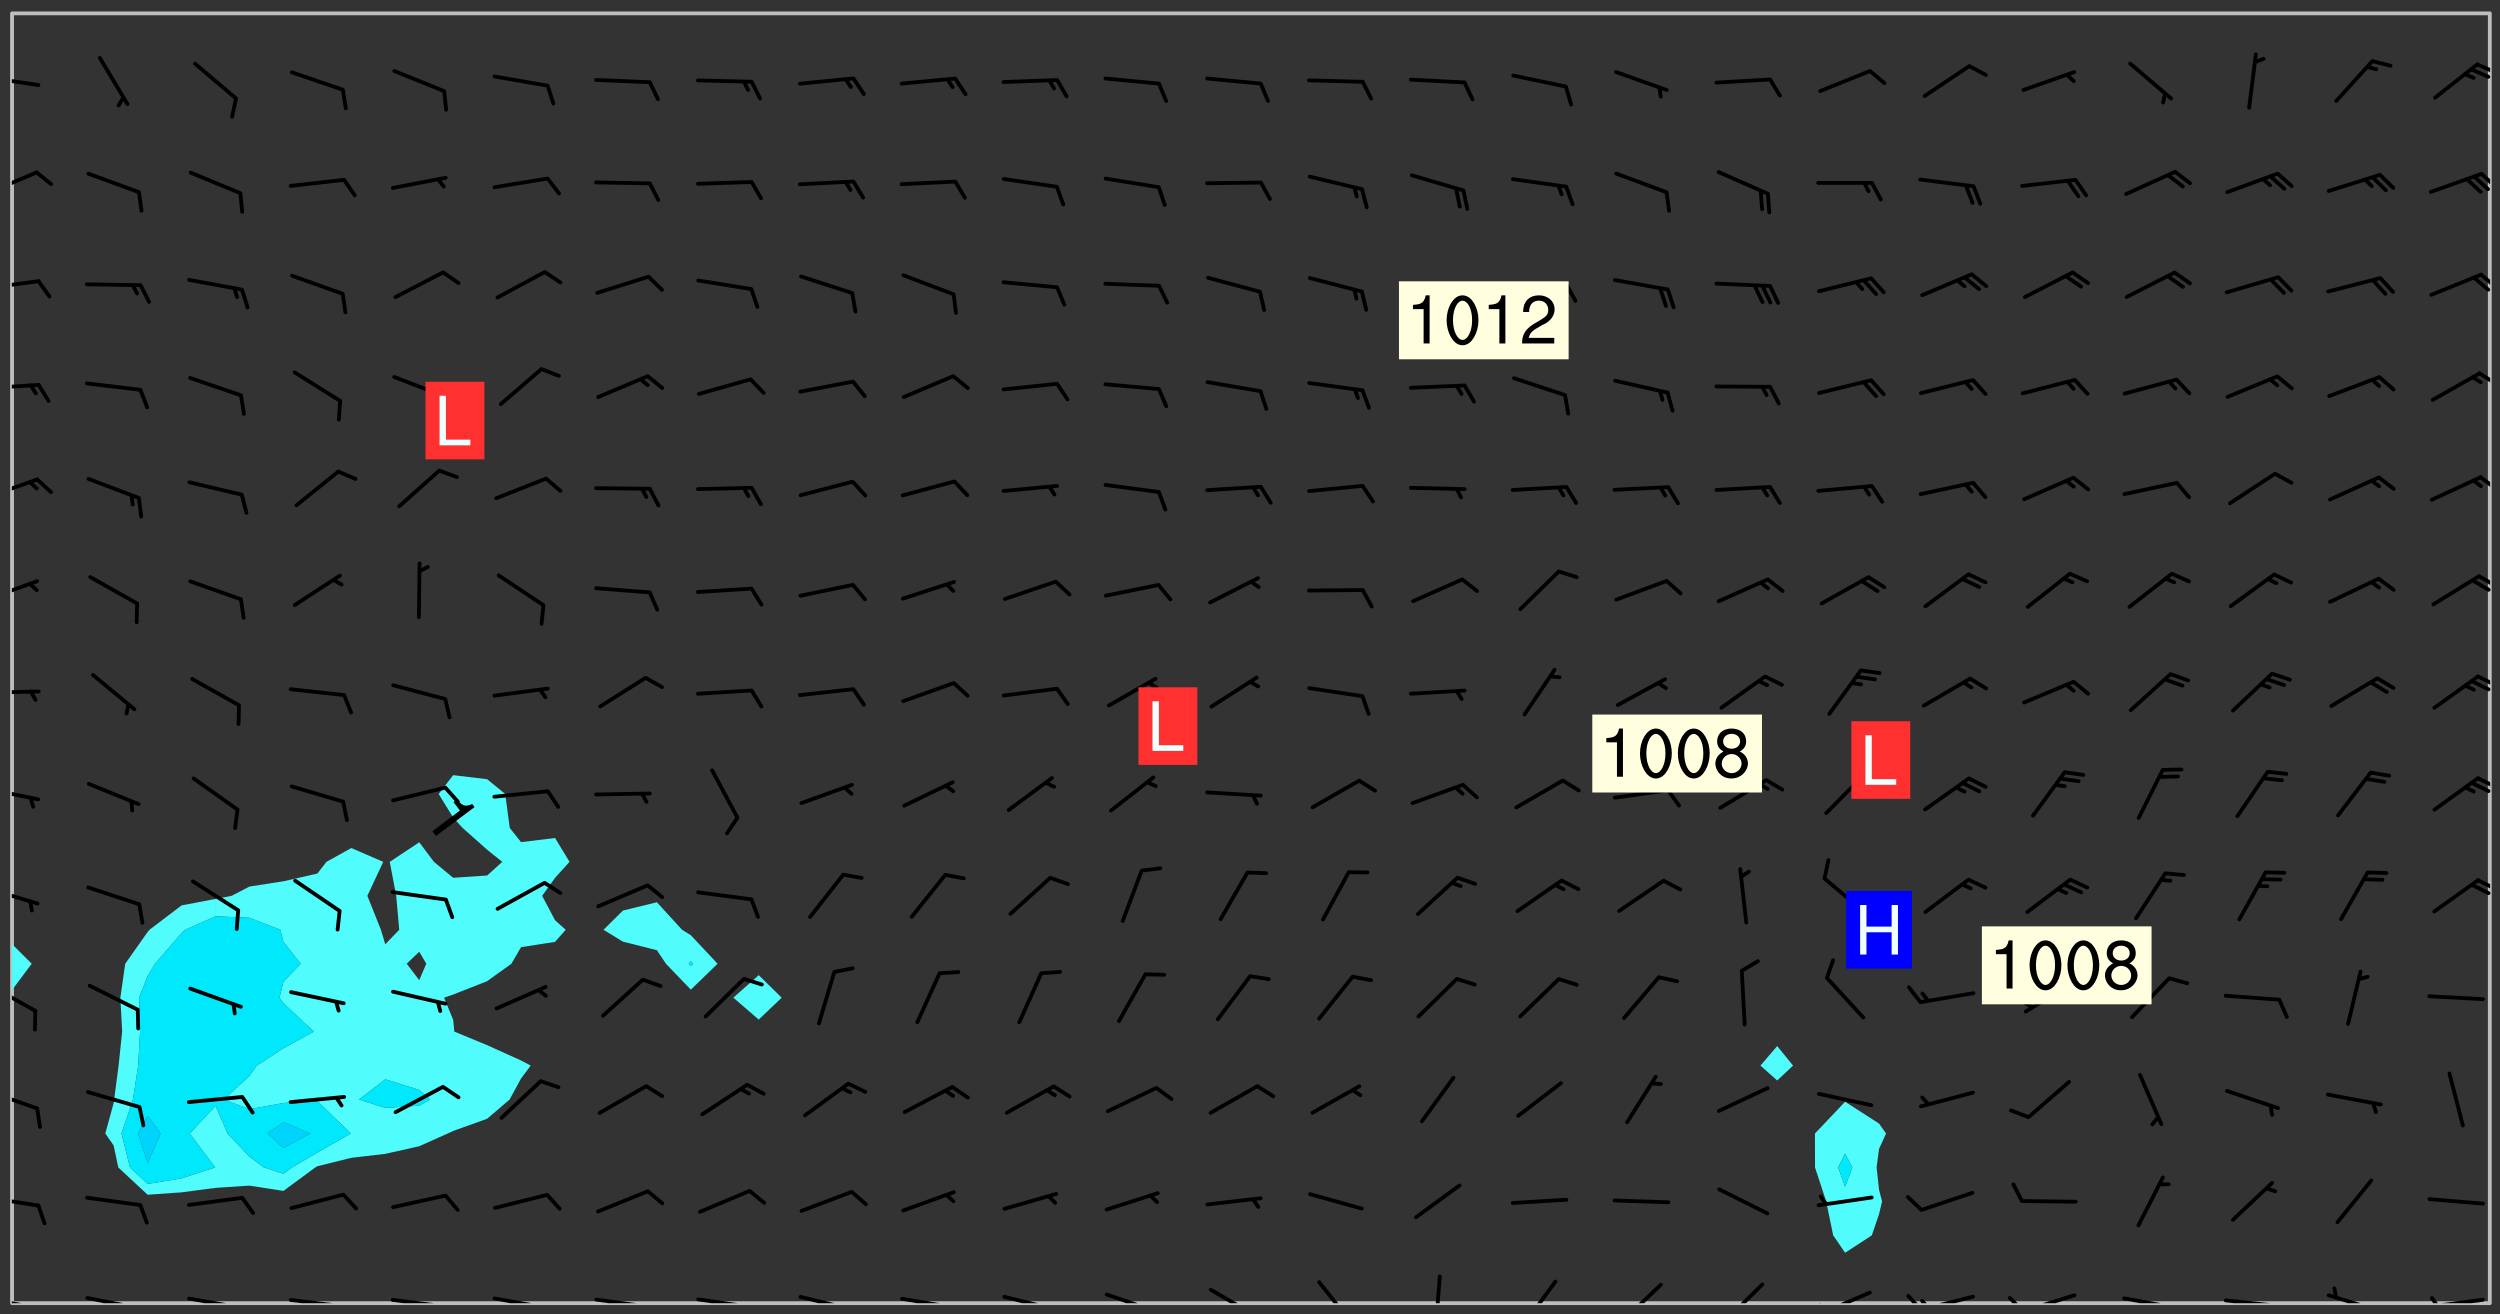 <svg xmlns="http://www.w3.org/2000/svg" role="img" xmlns:xlink="http://www.w3.org/1999/xlink" viewBox="142.45 309.95 326.84 171.84"><rect x="142.45" y="309.95" width="326.84" height="171.84" fill="#333333" stroke="none"/><defs><clipPath id="a"><path d="M144 439h1v41.328h-1zm0 0"/></clipPath><clipPath id="b"><path d="M144 311.672h1V434h-1zm0 0"/></clipPath><clipPath id="c"><path d="M144 311.672h324v168.656H144zm0 0"/></clipPath><clipPath id="d"><path d="M467 311.672h1v168.656h-1zm0 0"/></clipPath><clipPath id="e"><path d="M144 479h4v1.328h-4zm0 0"/></clipPath><clipPath id="f"><path d="M147 480h2v.328h-2zm0 0"/></clipPath><clipPath id="g"><path d="M153 479h9v1.328h-9zm0 0"/></clipPath><clipPath id="h"><path d="M160 480h2v.328h-2zm0 0"/></clipPath><clipPath id="i"><path d="M166 479h9v1.328h-9zm0 0"/></clipPath><clipPath id="j"><path d="M173 480h3v.328h-3zm0 0"/></clipPath><clipPath id="k"><path d="M180 479h8v1.328h-8zm0 0"/></clipPath><clipPath id="l"><path d="M187 480h2v.328h-2zm0 0"/></clipPath><clipPath id="m"><path d="M193 479h8v1.328h-8zm0 0"/></clipPath><clipPath id="n"><path d="M200 480h2v.328h-2zm0 0"/></clipPath><clipPath id="o"><path d="M206 479h9v1.328h-9zm0 0"/></clipPath><clipPath id="p"><path d="M213 480h3v.328h-3zm0 0"/></clipPath><clipPath id="q"><path d="M220 479h8v1.328h-8zm0 0"/></clipPath><clipPath id="r"><path d="M226 480h2v.328h-2zm0 0"/></clipPath><clipPath id="s"><path d="M233 479h8v1.328h-8zm0 0"/></clipPath><clipPath id="t"><path d="M240 480h2v.328h-2zm0 0"/></clipPath><clipPath id="u"><path d="M246 479h9v1.328h-9zm0 0"/></clipPath><clipPath id="v"><path d="M252 480h2v.328h-2zm0 0"/></clipPath><clipPath id="w"><path d="M260 479h8v1.328h-8zm0 0"/></clipPath><clipPath id="x"><path d="M266 480h1v.328h-1zm0 0"/></clipPath><clipPath id="y"><path d="M273 479h8v1.328h-8zm0 0"/></clipPath><clipPath id="z"><path d="M279 480h2v.328h-2zm0 0"/></clipPath><clipPath id="A"><path d="M286 478h9v2.328h-9zm0 0"/></clipPath><clipPath id="B"><path d="M292 480h2v.328h-2zm0 0"/></clipPath><clipPath id="C"><path d="M300 478h8v2.328h-8zm0 0"/></clipPath><clipPath id="D"><path d="M314 477h6v3.328h-6zm0 0"/></clipPath><clipPath id="E"><path d="M329 476h2v4.328h-2zm0 0"/></clipPath><clipPath id="F"><path d="M341 477h6v3.328h-6zm0 0"/></clipPath><clipPath id="G"><path d="M354 477h6v3.328h-6zm0 0"/></clipPath><clipPath id="H"><path d="M367 477h7v3.328h-7zm0 0"/></clipPath><clipPath id="I"><path d="M380 478h8v2.328h-8zm0 0"/></clipPath><clipPath id="J"><path d="M380 480h2v.328h-2zm0 0"/></clipPath><clipPath id="K"><path d="M393 479h8v1.328h-8zm0 0"/></clipPath><clipPath id="L"><path d="M391 479h3v1.328h-3zm0 0"/></clipPath><clipPath id="M"><path d="M393 479h2v1.328h-2zm0 0"/></clipPath><clipPath id="N"><path d="M406 479h8v1.328h-8zm0 0"/></clipPath><clipPath id="O"><path d="M404 479h4v1.328h-4zm0 0"/></clipPath><clipPath id="P"><path d="M419 479h9v1.328h-9zm0 0"/></clipPath><clipPath id="Q"><path d="M433 479h8v1.328h-8zm0 0"/></clipPath><clipPath id="R"><path d="M446 479h8v1.328h-8zm0 0"/></clipPath><clipPath id="S"><path d="M459 479h9v1.328h-9zm0 0"/></clipPath><clipPath id="T"><path d="M460 479h2v1.328h-2zm0 0"/></clipPath><clipPath id="U"><path d="M144 466h4v2h-4zm0 0"/></clipPath><clipPath id="V"><path d="M144 452h4v4h-4zm0 0"/></clipPath><clipPath id="W"><path d="M144 438h4v5h-4zm0 0"/></clipPath><clipPath id="X"><path d="M144 425h4v4h-4zm0 0"/></clipPath><clipPath id="Y"><path d="M466 424h2v3h-2zm0 0"/></clipPath><clipPath id="Z"><path d="M465 425h3v2h-3zm0 0"/></clipPath><clipPath id="aa"><path d="M144 412h4v3h-4zm0 0"/></clipPath><clipPath id="ab"><path d="M466 411h2v3h-2zm0 0"/></clipPath><clipPath id="ac"><path d="M465 412h3v2h-3zm0 0"/></clipPath><clipPath id="ad"><path d="M144 400h4v1h-4zm0 0"/></clipPath><clipPath id="ae"><path d="M466 398h2v2h-2zm0 0"/></clipPath><clipPath id="af"><path d="M465 398h3v3h-3zm0 0"/></clipPath><clipPath id="ag"><path d="M144 385h4v4h-4zm0 0"/></clipPath><clipPath id="ah"><path d="M466 385h2v2h-2zm0 0"/></clipPath><clipPath id="ai"><path d="M465 385h3v3h-3zm0 0"/></clipPath><clipPath id="aj"><path d="M144 372h4v4h-4zm0 0"/></clipPath><clipPath id="ak"><path d="M466 372h2v3h-2zm0 0"/></clipPath><clipPath id="al"><path d="M144 360h4v1h-4zm0 0"/></clipPath><clipPath id="am"><path d="M466 358h2v3h-2zm0 0"/></clipPath><clipPath id="an"><path d="M144 346h4v2h-4zm0 0"/></clipPath><clipPath id="ao"><path d="M466 345h2v3h-2zm0 0"/></clipPath><clipPath id="ap"><path d="M144 332h4v4h-4zm0 0"/></clipPath><clipPath id="aq"><path d="M466 332h2v3h-2zm0 0"/></clipPath><clipPath id="ar"><path d="M144 319h4v3h-4zm0 0"/></clipPath><clipPath id="as"><path d="M466 318h2v2h-2zm0 0"/></clipPath><clipPath id="at"><path d="M465 318h3v3h-3zm0 0"/></clipPath><g id="au" clip-path="url(#clip1)"><path fill="#fff" fill-opacity="0" fill-rule="evenodd" d="M0 0h1000v1000H0zm0 0"/><path fill="#d3d3d3" fill-opacity="0" fill-rule="evenodd" d="M162.152 355.867l-.234.293.059.234.117.172.176.234.293.348.113.059.117-.172.059-.234.176-.176.465-.176h.699l.234.293.289.816.059.176.176.23.352.234.699.699.172.176.234.348.234.41.289.582.41.465.23.234.234.176.117.23.176.293.172 1.164v.234l.059.289.059.117.117.117.348.41.117.172.176.176.176.234.117.172.172.352.059.234.234.406.234-.059-.176.176-.059.93h-.582l-.234-.113-.348.113-.117.117-.059.293-.059.176-.117.172-.465.293-.059.234-.059.113v.645l.059.172v.41l.059.059v.406l.059.406.117.176.059.059.23.641-.059.293v.699l-.059.582v.234l-.059.23-.055.352v1.922l.055.117h.426l-.367.117-.023.352.891 1.168 1.742.539 1.34.359v.539l.09.809.535.715 1.52.27.891-.086.09 1.164.535.18 1.16-.18 2.055-.984 1.16-.363 1.879-.176 1.695-.18-.18.719-1.516.086-1.25.09-.805.27-1.074.809.27.719.535.898-.18.625-.266.809.266 1.078.625.898.805.18 1.25-.18-.266.723.098.504.055.293v.172l.059.293v.406l.176.117.352.117h.406l.293-.176.113-.117.059-.117.117-.23.059-.176.352-.465.23-.176.176-.059.176.059.059.176.117.988.055.469.059.172.117.234.176.059.816.059h.289l.117.234.059.406.059.352v1.105l.117.293.117.348.289.699.176.352.582.754.352.176.172.059.469.234.641.465.348.234.293.176.293.055.23.062.816.348.293.176.113.172.352.352.117.176.523.641v.289l.059.352v.348l.059.352.059.289.117.059.172.059h.176l.582.234.176.117.176.289.176.234.113.234.293.23.117.117v.41l.059.055.289.234.234.117.059.117.117.172.059.117.23.234.059.176.234.059.117.059-.117.113-.059.117v.117l-.117.293-.117.289v.582l.176.117.117.059.059.117.117.117.113.059.176.348.059.352.059.406v.176l-.059.176-.117.699v.172l.117.176.293.293h.406l.176.117.117.172.117.293v.234h-.527l-.23-.234h-.234l-.176.059-.059.699.059.348.117.176.176.41.117.23.289.469.176.055h.523l.234.059.758.641.059.293v.234l.059.059.23.348v.352l-.117.172v.293l.293.289.293.176.172.059.293.176.293.117.582.406.289.234.293.176.219.16.016.012.23.176.641.523.176.234.117.176.176.176.113.172v.641l.117.176.469.117.582.117.234.059.23.113.293.117.113.059.586.352.289.172.176.062.176.055.176.059.699.352.289.176.234.055.289.176.234.117.641.406.293.117.172.059.234.059.41.059.23.059.234.117.059.172-.41.176.469.059.059.293.113.234.176.055.234.059.176.059.406.117.641.234.117.172.059.234v.176l-.059.117-.059.406.234.234.117.059.348.117.641.23.176.117.289.117.176.176.234.465.582 1.105.176.176.348.176.176.117.352.117 1.047.523.234.059.465.113.293.059.465.176.758.582.234.234.348.465.176.176.289.234.816.699.293.176.289.289.293.176.293.289.695.641.176.176.293.234.289.234.469.289.641.582.348.234.234.293.348.348.352.465.934.992.348.406.117.176.234.059.113.117.645.176.23.113.234.059.293.176.23.117.934.699.406.406.234.176.406.176.234.117.816.348.348.234.234.117.293.289.23.117.758.352.352.172.23.059.293.117.234.059.871.176h.816l.469.23.172.059.875.699.465.117.293.059.176.059.23.059.469.059.348.059.352.059.406.059h.293l.172.059v.23l.176.176h.293l.348.059.352.059.699.117h.641l.465-.234.293-.176.172-.117.41-.172.289-.176.934-.465.469-.293.523-.293.465-.172.465-.176 1.051-.465.289-.117.41-.117.289-.117.527-.176 1.516-.699.582-.348.289-.059.293-.059.348-.117.875-.23.352-.117h.113l.234-.059.875-.234.234-.059h.812l.352-.059.816-.117.172-.059.352-.055.293-.059.23-.059.816-.176.176-.059h.348l.234-.059.465-.117.758-.172.234-.059h.348l.41-.117.289-.059 1.285-.059h.289l.41-.059.23-.059h.176l.875-.117h.406l.41-.117h.348l.352-.113.871-.059h1.75l1.047.289.41.117.289.117.352.117.289.117 1.051.172.289.059h.293l.293.059.172.059.41.059.172.059.117.059h.117l.117.059.352.059h.113l.41.066 1.922.395 1.926.395 1.52.449 1.695.719 2.145.805 1.605-.719 1.43-.805 1.16-1.078 1.25-.449 3.035-.719 1.875-.359 2.145-1.348 2.234-1.254 2.5-1.258 1.695-.449 1.785-.18 1.16-.27.625.539 1.34-.27.715-.988.984-1.344.445-.18.805-.359 1.875-.539 1.785-.449 1.25-.27 1.16-.09 1.699-.09 1.961-.27 1.25-.09h.539l.625-.09h.891l2.145-.18 2.41-.18 2.59-.09 1.695.18 1.609.09 1.43.359 1.16.719 1.875.988 1.16 1.527.266.715.629.09.355.898.535.539.535 1.527 1.074.359h.535l-.805.535.09 1.707.715 2.695.891.805.895.988.715 1.258 1.785.539 1.52-.18.355 1.344 1.609-.805.98-.539.27.27.316-.215.219-.145.801.449.449-.359h.355l.535-.27.539-.719.535-.27.625-.988 1.16.449.84.371 1.395.617 1.695-.18h1.605l1.785.09.18-1.707.535-1.344.805.27.492.848.402.406-.09.539v.359l.715.449.711-.27h1.43l.359.988.445 1.258.715 1.344 1.25.629 1.695.629.715-.18.18-.539.98-.09.449.359.086 1.258-.266.629-.535.18v.539l.715.984.266.539.984.988.801 1.078-.266.359-.09.898-.625 2.332-.355 2.066-.09 1.793-.18.719-.09.539v1.438l-.98 1.883-.359 1.707-.535.898-.805 1.168-.266.539 2.055 1.254.086.359-.355.539-.09-.18v.809l.09 1.438-.445.715-1.074.094-.266.715.535.898.805.719 1.16.809 1.34.27.445.359-.355.449-1.789-.09-1.25-.449-.715-.719-.625-.09-.176 3.59-.188 1.309h89.359V311.703h-55.27v49.082l.762.125 3.289.543 2.023 2.836v2.754l2.352.332 2.348.332h4.051l-1.379 4.16-2.023.707-2.023.703-.543.344-2.594 1.617-.188.117-2.023-2.078-.73-2.742-2.672-2.078-1.375-3.5-.066-.082-1.957-2.672 2.75-1.418v-49.082H294.422v91.414l.117.031.133.012.074.074.105.047.09.059.086.059.09.059.297.297.059.09.031.117.027.117.016.137-.031.117-.059.09-.059.086-.043.105-.047.102-.027.121v.145l.176.27.148.148.074.086.074.074.043.105.062.09.059.086.043.105.059.09.047.102.043.105.059.086.117.18.074.074.062.086.059.09.043.105.059.09.059.086.062.09.059.09.043.102.117.18.074.074.059.086.074.074.09.059.105.047h.148l.133-.016.133.016.102-.047.074-.074.047-.102-.016-.133v-.148l-.047-.105-.027-.117-.047-.102-.027-.121-.043-.102-.062-.09-.043-.102-.043-.105-.031-.117-.016-.133-.012-.137.086-.059.059-.086.121-.031.043.105.016.133v.117l.059.102.059.09.09.059.148.148.059.09.043.105-.012.102.086.059.105.047.086.059.09.059.074.074-.117.027-.105.047-.086.059-.074.074-.059.09-.062.086-.027.121-.047.102-.043.105-.031.117-.012.133-.016.133v.148l.027.117.047.105.043.102.059.09.074.074.09.059.074.074.09.059.059.09.043.105.047.102.117.031.133.016h.148l.117-.031.105.043.043.105.047.102.027.121L299.5 410l.027.117.031.121.027.117.105.043.102.047.133-.016.148.148.062.086.074.074.07.074.09.062.105.043.102.043.117.031.137.016.117-.031.074-.074.027-.117-.012-.133-.031-.121-.027-.117.043-.105h.117l.09.062.117.027h.148l.133.016h.148l.133.016.133-.016h.148l.133-.016.133-.012.137.012.117-.027.133-.016.191-.059-.059.176-.016.133-.027.121-.016.133-.059.086-.133.016-.105.047-.105.043-.117.031-.117.027-.266.031h-.148l-.133.016-.074.074.059.086.148.148.117.18.074.07.09.062.09.059.086.059.09.059.102.043.105.062.105.043.086.059.105.047.102.043.18.117.059.09-.043.102-.047.105.016.133.223.223.059.09.043.102.031.121.043.102.016.133.031.117.012.137.031.117.148.148.102.043.105.043.117.031.133.016.137.016h.117l.117-.031.09-.059.043-.105.047-.102.043-.105.031-.117.012-.133v-.148l-.012-.133-.016-.133-.031-.117-.043-.105-.047-.105-.043-.102-.043-.105-.016-.133.016-.133.027-.117.031-.117.027-.121.047-.102.09-.059.086-.062.074-.074.09-.059.223-.223.059-.086.074-.074.117-.18.059-.086v-.148l-.074-.074-.102-.047-.105-.043-.102-.043-.059-.09-.047-.105-.027-.117.09-.059.117-.031.102-.043.18-.117.148-.148.012-.133-.012-.105-.09-.059-.133.016h-.148l-.133.016-.133-.016-.121-.031-.086-.059-.074-.074-.059-.09-.062-.086-.117-.18-.059-.086.031-.121.086-.059.121-.031.059-.086v-.121l-.031-.117-.059-.09-.059-.086-.047-.105-.027-.117-.016-.133.059-.09.074-.074.09-.059.117-.18.074-.074.059-.086.148-.148.121-.031.133-.016.133.016.074.074.043.105.016.133-.031.117-.117.031-.133.012-.148.148-.043.105-.047.102-.027.121-.031.117v.148l.031.117.043.105.059.09.074.07.074.074.117.031.121.027.117-.027.133-.016h.117l.09.059.074.074.047.105.059.086.102.047.133.016.105.043.086.059-.012.105-.074.074-.18.117-.059.09-.09.059-.07.074-.074.074-.062.09-.027.117-.016.133.016.133-.016.133v.148l.016.133.027.117.031.121.074.074.09.059.086.059.09.059.117.031v.086l-.102.047-.09.059-.266.031-.117.027h-.148l-.105.043-.102.047-.059.09-.062.234-.012.133-.031.121-.016.133v.293l-.012.133.012.137.016.133.133.016.133.012.121.031.086.059.074.074.047.105.043.102.016.133v.445l-.016.133v.445l.031.266.027.117.016.133.031.117.086.211.031.266v.148l-.031.117-.027.117-.031.121-.027.117-.031.117-.031.121-.012.133-.016.133.09.059.117-.031.102.016.047.105-.031.266v.441l-.043.105-.047.105-.043.102-.043.105-.059.086-.031.121-.043.117-.031.117-.016.133.016.133.059.09.105.047.086.059.059.086-.012.137-.031.117-.043.102v.445l-.016.133v.148l-.031.117-.043.105-.027.117-.047.105-.043.102-.031.121-.027.117-.031.133-.031.117-.027.117-.043.105-.031.117-.031.121-.012.133-.016.133v.297l.027.117v.148l.047.398.027.117.059.09.121.031h.148l.133-.016.059.09v.117l-.059.09-.09.059-.102.043-.105.047-.09.059-.086.059-.137.016-.117-.031-.133-.016-.102.047-.062.086-.012.137-.016.133-.031.117-.027.117-.016.133-.031.121v.297l.016.133.031.117v.148l.012.133v.148l-.027.117-.047.102-.027.121-.031.117-.059.09-.074.074-.102.043-.105.047-.117.027-.121.031-.102-.047.059-.086.105-.047.027-.117.031-.117.027-.121.031-.117v-.148l.016-.133-.031-.117-.043-.105-.105.016-.074.074-.102.043-.09.062-.074.074-.043.102-.016.133-.031.117L304.25 426l-.031.117-.027.117-.031.121-.027.117-.031.117-.043.105-.09.059h-.09l-.117-.031-.031-.086.016-.137-.031-.117v-.148l-.012-.133v-.148l-.062-.234-.027-.121-.043-.102-.047-.105-.059-.086-.059-.09-.043-.105-.062-.086-.148-.148-.07-.074-.105-.047-.105-.043-.102-.043-.297-.297-.09-.074-.086-.059-.105-.043-.09-.062-.086-.059-.105-.043-.09-.059-.086-.062-.074-.07-.105-.047-.086-.059-.105-.043-.09-.062-.102-.043-.105-.043-.086-.059-.105-.047-.105-.043-.102-.047-.09-.059-.102-.043-.105-.043-.09-.062-.117-.027-.133-.016-.133.016H299.75l-.133.016-.117-.031-.09-.059-.074-.074-.09-.059-.102-.047h-.148l-.121-.027-.102-.043-.074-.074-.117-.18-.09-.059-.102-.043-.09-.062-.105-.043-.09-.059-.086-.059-.105-.047-.059-.086-.059-.09-.043-.105-.047-.102-.074-.074-.086-.059-.074-.074-.09-.059-.223-.223-.043-.105-.031-.266.105-.043h.145l.105.043.074.074.09.059.086.059.105.047.09.059.148.148.07.074.148.148.062.086.074.074.086.059.074.074.09.062.09.059.086.059.27.176.102.047.105.043.102.043.047-.074.059-.086.074-.074.07-.074.105.043.074.074.059.09.043.102.047.105.043.105.121.027.117-.027.074-.09.043-.105.059-.09.074-.074.105-.043.117-.027.133.012.09.059.148.148.059.09.043.105.047.102.043.105.043.102.105.047.105.043.133.016.086-.059.059-.09.074-.074.105-.043.117.027.105.047.102.043.105.043.102.047.18.117v.117l-.016.133.016.133.016.137.059.086.102.047.121.027.117.031h.148l.117-.031.059-.09.18-.117.059-.09.074-.074.059-.086.117-.18.18-.117.117.031.09.059.043.074-.016.133v.117l.09.059h.148l.133-.016.133-.012.266-.031.105-.043.117-.031.121-.027.074-.074.07-.074.062-.09-.016-.105-.047-.102-.102-.043-.105-.016-.117.027-.266.031h-.148l-.074-.074-.09-.059-.117-.031-.117-.027-.133-.016h-.148l-.133.016h-.297l-.105-.047-.148-.148-.043-.102-.059-.09.223-.223.086-.059.105-.043.117-.031.133-.016.133.016.137.016.102.043.133-.012.09-.062.102-.043.062-.09-.047-.102-.09-.059-.117-.031-.102-.043-.059-.09-.062-.09v-.117l.016-.133.105-.047.074-.07v-.121l-.09-.059-.031-.117.09-.059.074-.074.043-.105.059-.09.047-.102.016-.133v-.148l-.047-.105-.043-.102-.09-.059-.133-.016-.102-.043-.137-.016-.117-.031h-.445l-.133-.016-.133-.012-.133-.016-.117-.031h-.148l-.133-.016-.133-.012-.266-.031-.121-.043-.086-.059-.074-.074v-.148l.012-.133.105-.047.102-.043.133-.016h.152l.133-.016h.293l.121.031.102.043.09.059.234.062.121-.047.09-.059.102-.043.133-.016.105.043.102.047.133.012.121-.027h.145l.121-.031.117-.027.105-.047.074-.074.086-.059.148-.148.059-.086.047-.105.027-.117.016-.105-.102-.043-.09-.059-.117-.031-.105-.043-.09-.062-.074-.086-.074-.074-.102-.043-.105-.047-.102-.043-.059-.09-.047-.102-.086-.211-.062-.086-.059-.09-.074-.074-.086-.059h-.27l-.117.031-.09.059-.102.043-.133.016-.105-.016-.027-.117-.062-.09-.117-.031-.102-.043-.148-.148-.031-.117-.016-.105.074-.074.18-.117.117-.027.117-.031.137.016.102.043.105.043.102.047.105.043.117.031.133.016.117.027.133.016.105-.016.09-.059-.074-.074-.105-.043-.074-.074-.074-.09-.148-.148-.086-.059-.09-.059-.074-.074-.09-.059-.102-.047-.121-.027-.102-.047-.105-.043-.117-.031-.102-.043-.121-.031h-.148l-.117.031-.105.043-.086.062-.18.117-.086.059-.09.059-.105.047-.086.059-.105.043-.102.043-.105.047-.074.074-.059.09-.059.086-.047.105-.059.086-.074.074-.133-.012-.117-.031h-.117l-.074.074-.09.059-.074.074-.09.059-.086.059-.105.047-.102.043-.137.016-.102-.043-.148-.148-.105-.047h-.086l-.105.047-.102.043-.121.031-.117-.031-.074-.074v-.117l.031-.121.074-.07.059-.09.074-.074.117-.031.105-.043h.293l.133-.016.137-.016.102-.043.09-.059.102-.047.09-.059.133-.012.09.059.133.012.09-.059.086-.059.105-.043.09-.059.086-.062.09-.059.148-.148.059-.086.059-.09.105-.043.133-.016.117.027.121.031.059-.059.059-.09.031-.266.027-.117.105.012.133.016.102-.043.09-.059.059-.09.074-.074.059-.09.047-.102.012-.133-.012-.133-.047-.105-.148-.148-.059-.09-.059-.086-.043-.105v-.445l.016-.133v-.148l.012-.133-.059-.059-.09.059-.102-.043-.18-.117-.086-.059-.062-.09-.059-.09-.074-.074-.086-.059-.121.031-.102.012-.105.047-.086.059-.105.043-.148.148-.09.059-.086.059-.09.062-.105.043-.133.016v-.121l.105-.043.117-.031.074-.07.043-.105v-.148l-.027-.117-.148-.148-.133-.016h-.148l-.117.031-.105.043-.102.043-.09.062-.117.027-.074-.074.012-.133-.043-.102-.043-.105-.09-.059-.117.027-.121.031-.117.031-.102.043-.121.031-.102.043-.105.043-.09.059-.102.016v-.117l.016-.133-.059-.09-.074.043-.148.148-.059.09-.074.074-.047.105-.043.102-.074.074-.059.09-.074.074-.059.086-.074.074-.09.062-.074.07-.074.074-.102.016-.133.016-.105-.043v-.121l.148-.148.043-.102.059-.09.047-.102.043-.105.059-.09.031-.117.043-.102.031-.121.027-.117.047-.105.043-.102.043-.105.074-.07.09-.062.09-.059.102-.043h.297l.266-.031.105-.043-.074-.074-.117-.031-.105-.043-.09-.059-.102-.047-.09-.059-.102-.043-.105-.043-.09-.062-.086-.059-.105-.043-.102-.043-.121-.031-.117-.031-.102-.043L297.5 410.25l-.102-.043-.09-.059-.043-.105-.016-.133.102-.043.133-.016.137.016.133-.016.102-.043.059-.09.016-.105-.09-.059-.074-.074-.102-.043-.09-.059-.148-.148-.043-.105-.016-.133v-.293l-.059-.09-.09-.059-.074-.074-.043-.105-.031-.117-.059-.09-.074-.074-.117-.027-.074-.074-.09-.059-.09-.062-.086-.059-.074-.074-.059-.086-.047-.105-.086-.059-.148-.148-.195-.059-.133.016-.102.043-.074.074-.047.102-.043.105-.059.09-.059.086-.297.297-.09.059h-.086l-.062-.086-.043-.105.031-.117.059-.09.027-.117-.012-.133-.09-.062-.105.047-.117.027-.117.031-.27.176-.102.047-.117.027-.105.047-.09.059-.102.043-.059-.086-.047-.105.016-.133.047-.105.07-.074.074-.07.059-.09v-.148l-.043-.105h-.238l-.102.047-.031.117-.027.117-.031.121-.074.043-.133.016-.074-.047-.043-.102-.043-.105-.047-.102-.043-.105-.121.031-.102.043-.133.016-.117.031-.105.043-.09.059-.102.047-.121.027-.133.016-.102-.043-.059-.09-.047-.105-.043-.102-.043-.105v-.117l.059-.09.086-.059.18-.117.102-.047.105-.043.105-.059.102-.043.09-.062.102-.043.105-.059.102-.047.09-.059.105-.043.102-.043.09-.062.102-.043.137-.016.117.031.102.043.121.031.102.043.105.047.102.043.105.043.102.047.105.043.102.043.105.047.086.059.105.043.117.031.105.043.102.047.09.059.105.043.102.043.105.047.117.027.102.047.121.027h.148l.086-.059.016-.102.059-.09-.027-.117-.074-.074-.117-.18-.074-.074-.09-.074-.18-.117-.086-.059-.105-.043-.102-.047-.27-.176-.059-.09-.074-.074-.059-.09-.043-.102-.031-.117-.016-.137v-.562l-.012-.133-.016-.133-.031-.117-.016-.133-.012-.133-.031-.121-.223-.223-.059-.086-.016-.105.031-.117.133-.016v-91.414H172.992v1.453l-.059.234-.352 1.051-.172.523-.117.348-.176.41-.117.172-.234.293-.23.059h-.352l-.117.059-.23.406v.293l.117.176.23.23.117.234.641.758.293.465.176.234.23.352.234.348.641.816.176.465.172.41.117.695.176.469.117 1.398.059.465v.875l.117 1.047v4.781l-.059.465-.352 1.281-.176.523-.113.41-.352.93L172.934 336l-.234.582-.117.176-.172.348-.176.406-.352.816-.059.293-.113.293-.117.289-.059.176-.117.875-.059.406-.059.117-.059.176-.059.172-.23.527-.117.172v.234l-.117.234-.059.172-.176.586v.289l-.059.176v.293l-.059.113-.059.527v.172l-.055.234v2.621l-.176.816-.117.176-.176.234-.117.172-.113.234-.586.934-.23.289-.293.465-.176.234-.289.352-.352.699-.113.23-.176.41-.176.23-.406.527-.816.699-.293.172-.289.234-.176.117-.176.176-.523.406-.527.176-.172.176-.234.055-.641.176h-.758m12.211 31.023l-1.074.449.359.895 1.25-.715.445-.539-.98-.09"/><path fill="#d3d3d3" fill-opacity="0" fill-rule="evenodd" d="M201.508 416.598h-.895l.449.629.98.359.805-.09.445-.988-.176.09-.715-.355-.895.355m154.621 59.07l-.059-.523v-.293l.113-.293.059-.23.469-.469h.113l.117-.113.117-.059h.176l.234-.059h.348l.234.059.117.059.23.172.059.176.117.582v.293l-.117.176-.172.289-.176.176-.527.523-.23.234-.117.059h-.176l-.117-.059-.406-.293-.176-.117-.117-.059-.059-.113-.055-.117m6.641-10.957l-.059-.172v-1.109l.059-.172.176-.059.172-.059h.176l.234-.059.117.059.059.699-.059.172-.117.176-.117.059-.234.523-.113.059h-.234l-.059-.117m9.613-14.391l-.117-.176v-.699l.293-.875.117-.172.176-.352.113-.23.117-.293.352-.758.117-.23.172-.234h.176l.117-.059h.641l.117.059.234.234.172.113.352.293.117.117.113.176v.113l.117.059.117.117v.699l-.059.176v.23l-.059.176-.348 1.051-.117.23-.117.234-.117.059-.23.234-.641.289h-.875l-.41-.117-.641-.465"/><path fill="none" stroke="#bebebe" stroke-linecap="round" stroke-linejoin="round" stroke-miterlimit="10" stroke-width=".5" d="M467.957 311.695H144.027v168.625h323.93v-168.625"/><g clip-path="url(#a)"><path fill="#fff" fill-opacity="0" fill-rule="evenodd" d="M144 475.891v4.438h.004H144v-40.918 36.48"/></g><g clip-path="url(#b)"><path fill="#fff" fill-opacity="0" fill-rule="evenodd" d="M144 431.508v1.848-121.684h.004H144v119.836"/></g><path fill="#50fcfc" fill-rule="evenodd" d="M144 433.355v6.055l.004-.004v-6.047l-.004-.004"/><g clip-path="url(#c)"><path fill="#fff" fill-opacity="0" fill-rule="evenodd" d="M144.004 480.328v-40.922l2.594-3.461-2.594-2.586v-121.688h57.695v99.621l-1.898 2.461 1.898 3.082 1.227 1.355 3.211 2.848 1.977 1.59-1.977 1.785-4.438.297-2.516-2.082-1.922-2.562-3.855 2.562.844 4.441.395 4.438-1.824 1.895-.57-1.895-1.773-4.438 2.078-4.441-4.172-1.809-3.258 1.809-1.18 1.527-4.438 1.012-4.441.688-2.34 1.215-2.098.402-4.438.844-4.203 3.191-.234.281-2.934 4.156-.637 4.438.234 4.438-.465 4.441-.578 4.438-.059.438-1.102 4 1.102 1.582.602 2.855 3.836 3.57 4.438-.312 4.438-.586 4.438-.293 4.441.691 4.168-3.07.27-.156 4.438-1.102 4.438-.516 4.441-1 3.723-1.664.715-.332 4.438-1.594 2.938-2.512 1.5-2.758 1.258-1.68-1.258-.668-4.438-2.004-4.285-1.77-.152-1.535-1.191-2.902 1.191-.41 4.438-1.746 3.172-2.281 1.266-2.168 4.441-.688 1.395-1.582-1.395-1.25-1.684-3.188 1.684-2.352 1.895-2.09-1.895-3.121-4.441.543-1.48-1.859-.59-4.438-2.367-1.93-4.438-.531v-99.621h26.629v116.234l-4.438 1.086-2.543 2.516 2.543 1.551 4.438 1.121 1.184 1.766 3.254 3.391 3.496-3.391-3.496-3.727-1.145-.711-3.293-3.602V311.672h13.316V437.434l-3.32 2.949 3.32 2.863 2.996-2.863-2.996-2.949V311.672h133.148v135.035l-2.188 2.555 2.188 1.945 2.074-1.945-2.074-2.555V311.672h8.879v142.316l-3.941 4.148.008 4.438 1.461 4.441.914 4.438 1.559 2.277 3.492-2.277.945-2.77.398-1.668-.398-1.523-.32-2.918.32-2.426.918-2.012-.918-1.297-4.438-2.852v-142.316h84.324v168.656H144.004"/></g><path fill="#50fcfc" fill-rule="evenodd" d="M146.598 435.945l-2.594 3.461v-6.047l2.594 2.586m10.719 23.773l-1.102-1.582 1.102-4 .059-.438.578-4.438.465-4.441-.234-4.438.637-4.438 2.934-4.156.234-.281 4.203-3.191 4.438-.844v2.27l-3.953 1.766-.484.418-3.477 4.02-.961 1.59-1.117 2.848.121 4.438-.242 4.441-.688 4.438-1.496 4.438 1.105 4.438 2.316 2.156L166.191 464l4.395-1.426-3.328-4.438 3.371-3.602 1.57 3.602 2.867 3.031 1.875 1.406 2.566.824 1.121-.824 3.316-1.945 4.367-2.492-4.367-4.223-4.438.238-4.441.812-3.367-1.266 3.367-3.078.953-1.359 3.488-2.266 3.977-2.176-3.977-3.711-.52-.727.52-2.082 2.258-2.355-2.258-2.855-.406-1.582-4.035-1.566-4.438-.199v-2.27l2.098-.402 2.34-1.215 4.441-.688 4.438-1.012 1.18-1.527 3.258-1.809 4.172 1.809-2.078 4.441 1.773 4.438.57 1.895v17.656l-3.441 2.641 3.441 1.098 4.441-.293 1.43-.805-1.43-1.25-4.441-1.391v-17.656l1.824-1.895-.395-4.438-.844-4.441 3.855-2.562v14.312l-1.637 1.566 1.637 2.152.922-2.152-.922-1.566v-14.312l1.922 2.562 2.516 2.082 4.438-.297 1.977-1.785-1.977-1.59-3.211-2.848-1.227-1.355-1.898-3.082 1.898-2.461 4.438.531 2.367 1.93.59 4.438 1.48 1.859 4.441-.543 1.895 3.121-1.895 2.09-1.684 2.352 1.684 3.188 1.395 1.25-1.395 1.582-4.441.688-1.266 2.168-3.172 2.281-4.438 1.746-1.191.41 1.191 2.902.152 1.535 4.285 1.77 4.438 2.004 1.258.668-1.258 1.68-1.5 2.758-2.938 2.512-4.438 1.594-.715.332-3.723 1.664-4.441 1-4.438.516-4.438 1.102-.27.156-4.168 3.07-4.441-.691-4.438.293-4.438.586-4.438.312-3.836-3.57-.602-2.855"/><path fill="#00e8fc" fill-rule="evenodd" d="M159.438 462.574l-1.105-4.438 1.496-4.438.688-4.438.242-4.441-.121-4.438 1.117-2.848v18.285l-1.25 2.316 1.25 3.863 1.688-3.863-1.688-2.316v-18.285l.961-1.59 3.477-4.02.484-.418 3.953-1.766 4.438.199 4.035 1.566.406 1.582 2.258 2.855-2.258 2.355-.52 2.082.52.727 3.977 3.711-3.977 2.176-3.488 2.266-.953 1.359-3.367 3.078 3.367 1.266 4.441-.812v2.52l-2.09 1.465 2.09 1.895 3.465-1.895-3.465-1.465v-2.52l4.438-.238 4.367 4.223-4.367 2.492-3.316 1.945-1.121.824-2.566-.824-1.875-1.406-2.867-3.031-1.57-3.602-3.371 3.602 3.328 4.438L166.191 464l-4.438.73-2.316-2.156"/><path fill="#00d4fc" fill-rule="evenodd" d="M161.754 462l-1.25-3.863 1.25-2.316 1.688 2.316L161.754 462m17.754-1.969l-2.09-1.895 2.09-1.465 3.465 1.465-3.465 1.895"/><path fill="#00e8fc" fill-rule="evenodd" d="M192.82 454.797l-3.441-1.098 3.441-2.641 4.441 1.391 1.43 1.25-1.43.805-4.441.293"/><path fill="#fff" fill-opacity="0" fill-rule="evenodd" d="M197.262 434.379l-1.637 1.566 1.637 2.152.922-2.152-.922-1.566"/><path fill="#50fcfc" fill-rule="evenodd" d="M223.891 433.059l-2.543-1.551 2.543-2.516 4.438-1.086 3.293 3.602 1.145.711v3.398l-.285.328.285.297.309-.297-.309-.328v-3.398l3.496 3.727-3.496 3.391-3.254-3.391-1.184-1.766-4.438-1.121"/><path fill="#00e8fc" fill-rule="evenodd" d="M232.766 436.242l-.285-.297.285-.328.309.328-.309.297"/><path fill="#50fcfc" fill-rule="evenodd" d="M241.645 443.246l-3.32-2.863 3.32-2.949 2.996 2.949-2.996 2.863m133.148 7.961l-2.188-1.945 2.188-2.555 2.074 2.555-2.074 1.945m4.945 11.367l-.008-4.438 3.941-4.148v6.781l-.906 1.805.906 2.527.949-2.527-.949-1.805v-6.781l4.438 2.852.918 1.297-.918 2.012-.32 2.426.32 2.918.398 1.523-.398 1.668-.945 2.77-3.492 2.277-1.559-2.277-.914-4.438-1.461-4.441"/><path fill="#00e8fc" fill-rule="evenodd" d="M383.672 465.102l-.906-2.527.906-1.805.949 1.805-.949 2.527"/><g clip-path="url(#d)"><path fill="#fff" fill-opacity="0" fill-rule="evenodd" d="M467.996 480.328H468V311.672h-.004H468v168.656h-.004"/></g><path fill="#fff" fill-opacity="0" fill-rule="evenodd" d="M195.582 417.137l3.508 4.672 7.965-5.977-3.504-4.672-7.969 5.977"/><path fill-rule="evenodd" d="M204.184 415.059l.305.406-5.035 3.777-.473-.629 3.594-2.695-.836-1.109.445-.332.387.406.195.172.211.129.234.078.273.012.32-.062.379-.152"/><g clip-path="url(#e)"><path fill="none" stroke="#000" stroke-linecap="round" stroke-linejoin="round" stroke-miterlimit="10" stroke-width=".5" d="M147.445 481.012l-6.891-1.363"/></g><g clip-path="url(#f)"><path fill="none" stroke="#000" stroke-linecap="round" stroke-linejoin="round" stroke-miterlimit="10" stroke-width=".5" d="M147.445 481.012l.711 2.348"/></g><g clip-path="url(#g)"><path fill="none" stroke="#000" stroke-linecap="round" stroke-linejoin="round" stroke-miterlimit="10" stroke-width=".5" d="M160.762 481.016l-6.891-1.375"/></g><g clip-path="url(#h)"><path fill="none" stroke="#000" stroke-linecap="round" stroke-linejoin="round" stroke-miterlimit="10" stroke-width=".5" d="M160.762 481.016l.707 2.352"/></g><g clip-path="url(#i)"><path fill="none" stroke="#000" stroke-linecap="round" stroke-linejoin="round" stroke-miterlimit="10" stroke-width=".5" d="M174.09 480.941l-6.918-1.223"/></g><g clip-path="url(#j)"><path fill="none" stroke="#000" stroke-linecap="round" stroke-linejoin="round" stroke-miterlimit="10" stroke-width=".5" d="M174.09 480.941l.758 2.332"/></g><g clip-path="url(#k)"><path fill="none" stroke="#000" stroke-linecap="round" stroke-linejoin="round" stroke-miterlimit="10" stroke-width=".5" d="M187.434 480.754l-6.977-.852"/></g><g clip-path="url(#l)"><path fill="none" stroke="#000" stroke-linecap="round" stroke-linejoin="round" stroke-miterlimit="10" stroke-width=".5" d="M187.434 480.754l.879 2.289"/></g><g clip-path="url(#m)"><path fill="none" stroke="#000" stroke-linecap="round" stroke-linejoin="round" stroke-miterlimit="10" stroke-width=".5" d="M200.746 480.77l-6.973-.879"/></g><g clip-path="url(#n)"><path fill="none" stroke="#000" stroke-linecap="round" stroke-linejoin="round" stroke-miterlimit="10" stroke-width=".5" d="M200.746 480.77l.871 2.293"/></g><g clip-path="url(#o)"><path fill="none" stroke="#000" stroke-linecap="round" stroke-linejoin="round" stroke-miterlimit="10" stroke-width=".5" d="M214.031 480.953l-6.914-1.25"/></g><g clip-path="url(#p)"><path fill="none" stroke="#000" stroke-linecap="round" stroke-linejoin="round" stroke-miterlimit="10" stroke-width=".5" d="M214.031 480.953l.75 2.34"/></g><g clip-path="url(#q)"><path fill="none" stroke="#000" stroke-linecap="round" stroke-linejoin="round" stroke-miterlimit="10" stroke-width=".5" d="M227.371 480.809l-6.961-.957"/></g><g clip-path="url(#r)"><path fill="none" stroke="#000" stroke-linecap="round" stroke-linejoin="round" stroke-miterlimit="10" stroke-width=".5" d="M226.359 480.668l.422 1.152"/></g><g clip-path="url(#s)"><path fill="none" stroke="#000" stroke-linecap="round" stroke-linejoin="round" stroke-miterlimit="10" stroke-width=".5" d="M240.684 480.836l-6.953-1.012"/></g><g clip-path="url(#t)"><path fill="none" stroke="#000" stroke-linecap="round" stroke-linejoin="round" stroke-miterlimit="10" stroke-width=".5" d="M240.684 480.836l.828 2.309"/></g><g clip-path="url(#u)"><path fill="none" stroke="#000" stroke-linecap="round" stroke-linejoin="round" stroke-miterlimit="10" stroke-width=".5" d="M253.938 481.152l-6.832-1.648"/></g><g clip-path="url(#v)"><path fill="none" stroke="#000" stroke-linecap="round" stroke-linejoin="round" stroke-miterlimit="10" stroke-width=".5" d="M252.941 480.914l.309 1.188"/></g><g clip-path="url(#w)"><path fill="none" stroke="#000" stroke-linecap="round" stroke-linejoin="round" stroke-miterlimit="10" stroke-width=".5" d="M267.301 480.91l-6.93-1.164"/></g><g clip-path="url(#x)"><path fill="none" stroke="#000" stroke-linecap="round" stroke-linejoin="round" stroke-miterlimit="10" stroke-width=".5" d="M266.293 480.742l.387 1.164"/></g><g clip-path="url(#y)"><path fill="none" stroke="#000" stroke-linecap="round" stroke-linejoin="round" stroke-miterlimit="10" stroke-width=".5" d="M280.562 481.168l-6.824-1.676"/></g><g clip-path="url(#z)"><path fill="none" stroke="#000" stroke-linecap="round" stroke-linejoin="round" stroke-miterlimit="10" stroke-width=".5" d="M279.57 480.922l.301 1.191"/></g><g clip-path="url(#A)"><path fill="none" stroke="#000" stroke-linecap="round" stroke-linejoin="round" stroke-miterlimit="10" stroke-width=".5" d="M293.789 481.469l-6.648-2.277"/></g><g clip-path="url(#B)"><path fill="none" stroke="#000" stroke-linecap="round" stroke-linejoin="round" stroke-miterlimit="10" stroke-width=".5" d="M292.824 481.137l.191 1.211"/></g><g clip-path="url(#C)"><path fill="none" stroke="#000" stroke-linecap="round" stroke-linejoin="round" stroke-miterlimit="10" stroke-width=".5" d="M306.82 482.09l-6.082-3.52"/></g><g clip-path="url(#D)"><path fill="none" stroke="#000" stroke-linecap="round" stroke-linejoin="round" stroke-miterlimit="10" stroke-width=".5" d="M319.277 483.082l-4.363-5.508"/></g><g clip-path="url(#E)"><path fill="none" stroke="#000" stroke-linecap="round" stroke-linejoin="round" stroke-miterlimit="10" stroke-width=".5" d="M330.133 483.832l.555-7.004"/></g><g clip-path="url(#F)"><path fill="none" stroke="#000" stroke-linecap="round" stroke-linejoin="round" stroke-miterlimit="10" stroke-width=".5" d="M341.648 483.164l4.156-5.668"/></g><g clip-path="url(#G)"><path fill="none" stroke="#000" stroke-linecap="round" stroke-linejoin="round" stroke-miterlimit="10" stroke-width=".5" d="M354.496 482.75l5.09-4.844"/></g><g clip-path="url(#H)"><path fill="none" stroke="#000" stroke-linecap="round" stroke-linejoin="round" stroke-miterlimit="10" stroke-width=".5" d="M367.852 482.793l5.008-4.93"/></g><g clip-path="url(#I)"><path fill="none" stroke="#000" stroke-linecap="round" stroke-linejoin="round" stroke-miterlimit="10" stroke-width=".5" d="M380.441 481.715l6.457-2.773"/></g><g clip-path="url(#J)"><path fill="none" stroke="#000" stroke-linecap="round" stroke-linejoin="round" stroke-miterlimit="10" stroke-width=".5" d="M381.383 481.312l-.957-.77"/></g><g clip-path="url(#K)"><path fill="none" stroke="#000" stroke-linecap="round" stroke-linejoin="round" stroke-miterlimit="10" stroke-width=".5" d="M393.578 481.188l6.816-1.719"/></g><g clip-path="url(#L)"><path fill="none" stroke="#000" stroke-linecap="round" stroke-linejoin="round" stroke-miterlimit="10" stroke-width=".5" d="M393.578 481.188l-1.645-1.816"/></g><g clip-path="url(#M)"><path fill="none" stroke="#000" stroke-linecap="round" stroke-linejoin="round" stroke-miterlimit="10" stroke-width=".5" d="M394.57 480.938l-.824-.906"/></g><g clip-path="url(#N)"><path fill="none" stroke="#000" stroke-linecap="round" stroke-linejoin="round" stroke-miterlimit="10" stroke-width=".5" d="M406.945 481.371l6.711-2.082"/></g><g clip-path="url(#O)"><path fill="none" stroke="#000" stroke-linecap="round" stroke-linejoin="round" stroke-miterlimit="10" stroke-width=".5" d="M406.945 481.371l-1.742-1.73"/></g><g clip-path="url(#P)"><path fill="none" stroke="#000" stroke-linecap="round" stroke-linejoin="round" stroke-miterlimit="10" stroke-width=".5" d="M420.16 479.688l6.91 1.281"/></g><g clip-path="url(#Q)"><path fill="none" stroke="#000" stroke-linecap="round" stroke-linejoin="round" stroke-miterlimit="10" stroke-width=".5" d="M433.438 479.957l6.988.742"/></g><g clip-path="url(#R)"><path fill="none" stroke="#000" stroke-linecap="round" stroke-linejoin="round" stroke-miterlimit="10" stroke-width=".5" d="M446.891 479.285l6.711 2.086"/></g><path fill="none" stroke="#000" stroke-linecap="round" stroke-linejoin="round" stroke-miterlimit="10" stroke-width=".5" d="M447.867 479.59l-.23-1.203"/><g clip-path="url(#S)"><path fill="none" stroke="#000" stroke-linecap="round" stroke-linejoin="round" stroke-miterlimit="10" stroke-width=".5" d="M460.078 480.777l6.969-.898"/></g><g clip-path="url(#T)"><path fill="none" stroke="#000" stroke-linecap="round" stroke-linejoin="round" stroke-miterlimit="10" stroke-width=".5" d="M461.09 480.645l-.707-1"/></g><g clip-path="url(#U)"><path fill="none" stroke="#000" stroke-linecap="round" stroke-linejoin="round" stroke-miterlimit="10" stroke-width=".5" d="M147.469 467.562l-6.938-1.098"/></g><path fill="none" stroke="#000" stroke-linecap="round" stroke-linejoin="round" stroke-miterlimit="10" stroke-width=".5" d="M147.469 467.562l.801 2.32m12.527-2.391l-6.961-.957m6.961.957l.844 2.305m12.473-3.25l-6.965.934m6.965-.934l1.43 1.992m11.805-2.406l-6.805 1.762m6.805-1.762l1.656 1.812m11.688-1.688l-6.863 1.512m6.863-1.512l1.59 1.867m11.703-1.965l-6.816 1.707m6.816-1.707l1.645 1.82m11.516-2.289l-6.512 2.645m6.512-2.645l1.883 1.574m11.418-1.617l-6.477 2.73m6.477-2.73l1.902 1.551m11.461-1.43l-6.574 2.488m6.574-2.488l1.844 1.621m11.488-1.57l-6.609 2.387m5.648-2.039l.91.824m13.438-.953l-6.754 1.949m5.77-1.664l.855.879m13.414-1.262l-6.691 2.145m5.719-1.832l.879.855m13.551-.504l-6.98.816m5.965-.695l.699 1.008m13.527.223l-6.77-1.887m13.863 3.016l5.676-4.145m6.969 2.285l7.016-.426m6.297.094l7.02.238m6.664-1.691l6.285 3.145m6.695-1.062l6.953-1.02m-5.941.871l-.727-.988m13.176 1.746l6.66-2.238m-6.66 2.238l-1.781-1.688m14.914.527l7.027.082m-7.027-.082l-1.125-2.18m19.551-.91l-3.195 6.262m2.73-5.348l1.227-.023m13.512-.168l-5.113 4.816m4.371-4.117l1.16.395m8.129 4.043l4.422-5.457m14.605 3.02l-7.004-.582"/><g clip-path="url(#V)"><path fill="none" stroke="#000" stroke-linecap="round" stroke-linejoin="round" stroke-miterlimit="10" stroke-width=".5" d="M147.312 454.867l-6.625-2.336"/></g><path fill="none" stroke="#000" stroke-linecap="round" stroke-linejoin="round" stroke-miterlimit="10" stroke-width=".5" d="M147.312 454.867l.367 2.426m13.012-2.617l-6.75-1.953m6.75 1.953l.504 2.402m12.934-3.715l-6.996.672m6.996-.672l1.352 2.043m11.961-2.047l-6.992.676m5.977-.574l.676 1.02m13.258-2.438l-6.199 3.312m6.199-3.312l2.035 1.367m10.746-2.113l-5.129 4.805m5.129-4.805l2.32.793m11.473-.145l-6.09 3.508m6.09-3.508l2.082 1.301m11.125-1.477l-5.871 3.859m5.871-3.859l2.152 1.176m-3.008-.617l1.078.59m12.992-1.293l-5.672 4.148m5.672-4.148l2.211 1.07m-3.035-.469l1.105.535m13.305-.703l-6.211 3.281m6.211-3.281l2.031 1.379m-2.934-.902l1.016.688m13.16-1.246l-6.129 3.441m6.129-3.441l2.066 1.324m-2.957-.82l1.031.66m13.277-.961l-6.336 3.039m6.336-3.039l1.977 1.457m11.223-1.68l-6.102 3.48m6.102-3.48l2.074 1.312m11.25-1.297l-6.121 3.453m5.23-2.949l1.035.66m12.172-2.281l-4.125 5.688m18.168-4.977l-5.582 4.266m17.977-5.109l-3.738 5.953m3.195-5.086l1.223.086m13.945.531l-6.359 2.984m19.93-.75l-6.867-1.484m13.352 1.641l6.793-1.797m-5.805 1.535l-.832-.902m13.902 2.57l5.305-4.609m-5.305 4.609l-2.289-.879m19.652 1.797l-2.789-6.449m2.383 5.512l-.766.961m16.422-2.125l-6.66-2.246m5.691 1.922l.199 1.211m14.207-1.363l-6.906-1.293m5.902 1.105l.367 1.172m9.621-5.031l1.754 6.805"/><g clip-path="url(#W)"><path fill="none" stroke="#000" stroke-linecap="round" stroke-linejoin="round" stroke-miterlimit="10" stroke-width=".5" d="M147.066 442.098l-6.133-3.426"/></g><path fill="none" stroke="#000" stroke-linecap="round" stroke-linejoin="round" stroke-miterlimit="10" stroke-width=".5" d="M147.066 442.098l-.051 2.453m13.441-2.598l-6.285-3.137m6.285 3.137l.066 2.453m13.414-2.832l-6.613-2.383m5.648 2.035l.176 1.215m14.234-1.328l-6.875-1.457m5.875 1.242l.34 1.18m13.961-.91l-6.848-1.57m5.852 1.344l.32 1.184m13.785-3.156l-6.434 2.828m5.496-2.414l.965.758m12.676-2.117l-5.211 4.719m5.211-4.719l2.305.832m10.91-.934l-5.012 4.922m5.012-4.922l2.34.738m9.477-1.641l-2.016 6.73m2.016-6.73l2.406-.484m11.355.648l-2.906 6.398m2.906-6.398l2.445-.152m10.855.148l-2.879 6.41m2.879-6.41l2.449-.164m11.156.309l-3.457 6.117m3.457-6.117l2.449.062m11.246.188l-4.219 5.617m4.219-5.617l2.426.379m10.973-.312l-4.387 5.488m4.387-5.488l2.414.453m11.219-.168l-5.02 4.914m5.02-4.914l2.34.742m10.988-.727l-5.051 4.887m5.051-4.887l2.336.754m10.734-.984l-4.559 5.348m4.559-5.348l2.395.527m8.453-1.363l.379 7.016m-.379-7.016l2.098-1.266m9.027 2.188l4.758 5.172m-4.758-5.172l.812-2.312m11.418 5.488l6.926-1.18m-6.926 1.18l-1.5-1.941m2.508 1.77l-.75-.973m13.508 2.359l6.027-3.609m-5.152 3.086l-1.051-.633m18.93-3.191l-4.852 5.086m4.852-5.086l2.363.664m12.031 2.137l-7.012-.516m7.012.516l.988 2.246m9.633-5.922l-1.625 6.836m1.391-5.84l1.184-.312m15.062 2.922l-7.016-.375"/><g clip-path="url(#X)"><path fill="none" stroke="#000" stroke-linecap="round" stroke-linejoin="round" stroke-miterlimit="10" stroke-width=".5" d="M147.363 428.082l-6.727-2.027"/></g><path fill="none" stroke="#000" stroke-linecap="round" stroke-linejoin="round" stroke-miterlimit="10" stroke-width=".5" d="M146.387 427.785l.238 1.203m14.027-.82l-6.676-2.199m6.676 2.199l.418 2.418m12.52-1.629l-5.922-3.777m5.922 3.777l-.191 2.449m13.453-2.363l-5.812-3.949m5.812 3.949l-.266 2.438m14.152-3.922l-6.957-.98m6.957.98l.84 2.305m12.07-4.496L207.5 428.77m6.148-3.402l2.059 1.336m11.418-1.008l-6.469 2.746m6.469-2.746l1.906 1.547m11.656.281l-6.965-.91m6.965.91l.863 2.297m11.137-5.52l-4.332 5.535m4.332-5.535l2.414.43m10.93-.402l-4.391 5.484m4.391-5.484l2.414.453m11.309-.07l-5.207 4.719m5.207-4.719l2.309.828m9.641-1.758l-2.473 6.574m2.473-6.574l2.434-.316m11.395.559l-3.5 6.09m3.5-6.09l2.453.078m10.789-.121l-3.355 6.176m3.355-6.176l2.457.027m11.77.684l-5.176 4.754M333 424.691l2.312.816m-3.066-.125l1.156.41m13.211-.727l-5.773 4.004m5.773-4.004l2.18 1.121m-3.02-.539l1.09.562m13.086-1.117l-5.816 3.949m5.816-3.949l2.168 1.148m7.844-2.664l.793 6.98m-.68-5.965l1.012-.695m9.895.91l5.383 4.52m-5.383-4.52l.512-2.398m18.305 2.547l-5.621 4.223m5.621-4.223L402.02 426m-3.043-.43l1.113.523m13.016-1.141l-5.609 4.23m5.609-4.23l2.227 1.035m-3.043-.418l2.227 1.035m-3.043-.422l1.113.52m12.953-2.574l-3.844 5.883m3.844-5.883l2.441.219m-3 .637l1.219.109M438.645 424l-3.426 6.137M438.645 424l2.453.055m-2.949.84l2.453.051m-2.953.84l1.227.027m13.109-1.797l-3.477 6.105m3.477-6.105l2.453.066m-2.961.82l2.453.07m12.492.059l-5.723 4.078"/><g clip-path="url(#Y)"><path fill="none" stroke="#000" stroke-linecap="round" stroke-linejoin="round" stroke-miterlimit="10" stroke-width=".5" d="M466.422 425.031l2.195 1.094"/></g><g clip-path="url(#Z)"><path fill="none" stroke="#000" stroke-linecap="round" stroke-linejoin="round" stroke-miterlimit="10" stroke-width=".5" d="M465.59 425.621l2.195 1.098"/></g><g clip-path="url(#aa)"><path fill="none" stroke="#000" stroke-linecap="round" stroke-linejoin="round" stroke-miterlimit="10" stroke-width=".5" d="M147.441 414.453l-6.883-1.402"/></g><path fill="none" stroke="#000" stroke-linecap="round" stroke-linejoin="round" stroke-miterlimit="10" stroke-width=".5" d="M146.441 414.25l.348 1.176m13.781-.348l-6.508-2.648m5.559 2.262l.125 1.223m13.75-.129l-5.734-4.062m5.734 4.062l-.309 2.434m14.125-3.469l-6.738-1.992m6.738 1.992l.492 2.406m12.871-4.234l-6.828 1.664m6.828-1.664l1.629 1.832m11.766-1.355l-6.992.711m6.992-.711l1.367 2.039m11.965-1.75l-7.023.129m6.004-.109l.594 1.074m11.887 2.07l-3.316-6.195m3.316 6.195L237.5 418.891m16.324-6.332l-6.609 2.391m5.648-2.043l.91.824M267 412.223l-6.328 3.059m5.406-2.613l.992.727m12.906-1.73l-5.648 4.18m4.824-3.574l1.109.531m12.973-1.211l-5.539 4.328m4.734-3.699l1.121.5m13.738 1.246l-7.016-.422m5.992.359l.512 1.117m13.367-3.012L314.047 415.5m6.098-3.492l2.078 1.309m11.488-.766l-6.602 2.402m6.602-2.402l1.824 1.645m-2.785-1.293l.914.82m13.102-1.727l-6.082 3.516m6.082-3.516l2.082 1.297m11.676-.02l-6.965.961m6.965-.961l1.434 1.988m11.406-3.328l-6.012 3.637m6.012-3.637l2.105 1.258m-2.98-.727l1.055.629m12.594-1.84l-4.934 5m4.934-5l2.352.699m-3.066.027l2.352.699m12.082-.957l-5.738 4.062m5.738-4.062l2.191 1.102m-3.027-.512l2.191 1.105m-3.027-.512l1.098.551m13.09-2.543l-4.141 5.68m4.141-5.68l2.43.348m-3.031.48l2.43.344m-3.031.48l1.215.172m12.805-2.129l-3.141 6.285m3.141-6.285l2.453-.059m-2.91.973l2.453-.059m11.73-.613l-3.965 5.805m3.965-5.805l2.438.27m-3.016.574l2.438.27m11.605-1.004l-4.262 5.586m4.262-5.586l2.422.398m-3.043.414l2.422.398m12.23-.477l-5.695 4.117"/><g clip-path="url(#ab)"><path fill="none" stroke="#000" stroke-linecap="round" stroke-linejoin="round" stroke-miterlimit="10" stroke-width=".5" d="M466.41 411.695l2.203 1.082"/></g><g clip-path="url(#ac)"><path fill="none" stroke="#000" stroke-linecap="round" stroke-linejoin="round" stroke-miterlimit="10" stroke-width=".5" d="M465.582 412.293l2.203 1.082"/></g><path fill="none" stroke="#000" stroke-linecap="round" stroke-linejoin="round" stroke-miterlimit="10" stroke-width=".5" d="M464.754 412.895l1.098.539"/><g clip-path="url(#ad)"><path fill="none" stroke="#000" stroke-linecap="round" stroke-linejoin="round" stroke-miterlimit="10" stroke-width=".5" d="M147.512 400.352l-7.023.172"/></g><path fill="none" stroke="#000" stroke-linecap="round" stroke-linejoin="round" stroke-miterlimit="10" stroke-width=".5" d="M146.492 400.379l.602 1.066m12.93 1.23l-5.418-4.477m4.629 3.828l-.246 1.199m14.707-1.07l-6.129-3.438m6.129 3.438l-.059 2.453m13.801-3.789l-6.984-.762m6.984.762l.91 2.277m12.309-1.758l-6.793-1.801m6.793 1.801l.559 2.391m12.844-3.754l-6.965.922m5.949-.789l.715 1m13.105-2.543l-5.945 3.746m5.945-3.746l2.129 1.215m11.719.441l-7.012.43m7.012-.43l1.285 2.094m12.016-2.266l-6.984.773m6.984-.773l1.383 2.027m11.75-2.824l-6.617 2.367m6.617-2.367l1.812 1.652m11.68-.91l-6.973.887m6.973-.887L282.051 402m11.465-3.309l-6.098 3.496m5.207-2.988l1.039.652m13.074-1.312l-5.914 3.797m5.055-3.242l1.066.598m13.625 1.273l-6.949-1.051m6.949 1.051l.816 2.312m12.531-3.043l-7.016.41m5.996-.352l.637 1.047m12.148-3.82l-3.918 5.836m3.348-4.984l1.223.125m13.789.258l-6.168 3.371m5.27-2.883l1.023.676m12.961-1.527L367.5 402.484m5.711-4.094l2.199 1.09m-3.027-.492l1.098.543m12.254-1.934l-4.129 5.684m4.129-5.684l2.434.34m-3.031.484l2.43.344m-3.031.484l1.215.172m14.27-.758l-6.066 3.547m6.066-3.547l2.086 1.289m-2.969-.773l1.043.645m13.363-.742l-6.48 2.715m6.48-2.715l1.898 1.551m-2.844-1.156l.953.777m12.668-2.176l-5.203 4.719m5.203-4.719l2.309.832m-3.066-.145l2.309.828m11.715-1.57l-5.105 4.828m5.105-4.828l2.324.785m-3.066-.082l2.324.785M438 399.43l1.16.391m14.098-1.191l-6.023 3.621m6.023-3.621l2.102 1.262m-2.977-.734l2.102 1.262m11.93-2.027l-5.707 4.098"/><g clip-path="url(#ae)"><path fill="none" stroke="#000" stroke-linecap="round" stroke-linejoin="round" stroke-miterlimit="10" stroke-width=".5" d="M466.414 398.391l2.199 1.086"/></g><g clip-path="url(#af)"><path fill="none" stroke="#000" stroke-linecap="round" stroke-linejoin="round" stroke-miterlimit="10" stroke-width=".5" d="M465.586 398.984l2.199 1.09"/></g><path fill="none" stroke="#000" stroke-linecap="round" stroke-linejoin="round" stroke-miterlimit="10" stroke-width=".5" d="M464.754 399.582l1.102.543"/><g clip-path="url(#ag)"><path fill="none" stroke="#000" stroke-linecap="round" stroke-linejoin="round" stroke-miterlimit="10" stroke-width=".5" d="M147.305 385.93l-6.609 2.387"/></g><path fill="none" stroke="#000" stroke-linecap="round" stroke-linejoin="round" stroke-miterlimit="10" stroke-width=".5" d="M146.344 386.277l.91.824m13.121 1.746l-6.121-3.449m6.121 3.449l-.059 2.453m13.625-3.008l-6.625-2.34m6.625 2.34l.363 2.43m12.586-5.516L181 389.039m5.035-3.273l1.07.594m10.195-2.75l-.082 7.027m.07-6.004l1.09-.562m15.121 5l-5.848-3.895m5.848 3.895l-.246 2.445m14.141-4.117l-7.008-.551m7.008.551l.977 2.25m12.34-2.746l-7.012.441m7.012-.441L242 388.992m11.961-2.582l-6.879 1.426m6.879-1.426l1.566 1.887m11.648-2.266l-6.68 2.184m5.707-1.867l.883.852m13.391-1.211l-6.652 2.27m6.652-2.27l1.789 1.676m11.645-1.242l-6.887 1.402m6.887-1.402l1.559 1.891m11.445-2.781l-6.266 3.184M306 385.996l1.008.703m13.602.391l-7.027.066m7.027-.066l1.172 2.156m11.844-3.543l-6.43 2.84m6.43-2.84l1.93 1.52m10.68-2.559l-5.02 4.918m5.02-4.918l2.34.742m11.762.496l-6.59 2.445m6.59-2.445l1.832 1.629m11.402-1.832l-6.426 2.848m6.426-2.848l1.93 1.516m-2.867-1.102l.965.758m13.137-1.465l-6.129 3.438m6.129-3.438l2.066 1.324m-2.957-.824l2.066 1.324m11.898-2.199l-5.645 4.188m5.645-4.188l2.215 1.051m-3.035-.441l2.215 1.051m11.859-1.738l-5.523 4.344m5.523-4.344l2.246.988m-3.051-.359l1.125.496m13-1.121l-5.531 4.332m5.531-4.332l2.242.996m-3.047-.367l1.121.5m13.07-1.035l-5.676 4.145m5.676-4.145l2.207 1.066m-3.035-.465l1.105.535m13.371-.578l-6.344 3.027m6.344-3.027l1.973 1.457m-2.895-1.016l.984.727m13.07-1.5l-5.98 3.691"/><g clip-path="url(#ah)"><path fill="none" stroke="#000" stroke-linecap="round" stroke-linejoin="round" stroke-miterlimit="10" stroke-width=".5" d="M466.551 385.277l2.117 1.238"/></g><g clip-path="url(#ai)"><path fill="none" stroke="#000" stroke-linecap="round" stroke-linejoin="round" stroke-miterlimit="10" stroke-width=".5" d="M465.68 385.816l2.121 1.238"/></g><g clip-path="url(#aj)"><path fill="none" stroke="#000" stroke-linecap="round" stroke-linejoin="round" stroke-miterlimit="10" stroke-width=".5" d="M147.312 372.633l-6.625 2.348"/></g><path fill="none" stroke="#000" stroke-linecap="round" stroke-linejoin="round" stroke-miterlimit="10" stroke-width=".5" d="M147.312 372.633l1.809 1.66m-2.773-1.316l.906.828m13.348 1.246l-6.574-2.488m6.574 2.488l.309 2.438m-1.266-2.797l.156 1.215m14.25-1.289L167.211 373m6.84 1.617l.621 2.375m12.008-5.391l-5.469 4.414m5.469-4.414l2.258.961m10.945-1.09l-5.246 4.672m5.246-4.672l2.301.852m11.66.199l-6.539 2.57m6.539-2.57l1.867 1.594m11.691-.273l-7.023-.074m7.023.074l1.129 2.18m-2.148-2.188l.562 1.086m13.773-1.199l-7.027.172m7.027-.172l1.203 2.137m-2.227-2.113l.602 1.07m13.625-1.895l-6.801 1.773m6.801-1.773l1.66 1.809m11.645-1.836l-6.781 1.828m6.781-1.828l1.68 1.789m11.742-1.203l-6.996.656m5.98-.562l.672 1.027m13.645-.332l-6.969-.922m6.969.922l.859 2.297m12.48-2.98l-7.016.445m7.016-.445l1.285 2.09m-2.309-2.027l.645 1.047m13.684-1.227l-6.996.68m6.996-.68l1.355 2.047m11.973-1.621l-7.023-.172m6.004.145l.547 1.098m13.785-1.352l-7.016.391m7.016-.391l1.27 2.098m-2.289-2.043l.633 1.051m13.703-1.086l-7.02.352m7.02-.352l1.258 2.109m-2.281-2.059l.629 1.055m13.707-1.129l-7.016.398m7.016-.398l1.273 2.094m-2.293-2.035l.637 1.047m13.691-1.227l-7 .637m7-.637l1.344 2.055m-2.363-1.961l.672 1.027m13.598-1.543l-6.871 1.484m6.871-1.484l1.582 1.875m-2.582-1.66l.793.938m13.309-1.816l-6.441 2.812m6.441-2.812l1.922 1.527m-2.859-1.117l.961.762m13.504-.5l-6.871 1.469m6.871-1.469l1.582 1.879m11.238-3.07l-5.879 3.852m5.879-3.852l2.148 1.18m11.43-.703l-6.402 2.898m6.402-2.898l1.941 1.5m-2.875-1.078l.973.75m13.266-1.195l-6.383 2.945"/><g clip-path="url(#ak)"><path fill="none" stroke="#000" stroke-linecap="round" stroke-linejoin="round" stroke-miterlimit="10" stroke-width=".5" d="M466.754 372.336l1.953 1.484"/></g><path fill="none" stroke="#000" stroke-linecap="round" stroke-linejoin="round" stroke-miterlimit="10" stroke-width=".5" d="M465.824 372.766l.977.742"/><g clip-path="url(#al)"><path fill="none" stroke="#000" stroke-linecap="round" stroke-linejoin="round" stroke-miterlimit="10" stroke-width=".5" d="M147.508 360.27l-7.016.449"/></g><path fill="none" stroke="#000" stroke-linecap="round" stroke-linejoin="round" stroke-miterlimit="10" stroke-width=".5" d="M147.508 360.27l1.285 2.086m-2.309-2.023l.645 1.047m13.676-.469l-6.977-.836m6.977.836l.883 2.289m12.266-1.566l-6.648-2.277m6.648 2.277l.387 2.422m12.582-1.695l-5.953-3.73m5.953 3.73l-.176 2.445m13.793-3.051l-6.559-2.523m5.605 2.156l.148 1.219m13.504-4.406l-5.324 4.586m5.324-4.586l2.285.891m11.605.035l-6.477 2.734m6.477-2.734l1.902 1.551m-2.848-1.152l.953.773m13.449-.758l-6.762 1.91m6.762-1.91l1.699 1.77m11.688-1.473l-6.902 1.316m6.902-1.316l1.535 1.91m11.562-2.621l-6.473 2.734m6.473-2.734l1.906 1.547m11.668-.547l-6.988.734m6.988-.734l1.371 2.035m11.949-1.355l-7-.621m7 .621l.957 2.258m12.324-1.977l-6.93-1.184m6.93 1.184l.77 2.328m12.562-2.445l-6.965-.949m6.965.949l.848 2.301m-1.863-2.438l.426 1.148m13.934-1.637l-7.02.301m7.02-.301l1.242 2.113m-2.266-2.07l.625 1.059m13.539.152l-6.672-2.207m6.672 2.207l.414 2.418m12.992-2.746l-6.855-1.551m6.855 1.551l.645 2.367m-1.645-2.594l.324 1.184m14.078-1.711l-7.027-.047m7.027.047l1.137 2.176m-2.16-2.184l.57 1.09m13.664-1.941l-6.824 1.672m6.824-1.672l1.637 1.828m-2.629-1.586l1.637 1.832m12.668-2.09l-6.816 1.703m6.816-1.703l1.645 1.824m-2.637-1.574l.82.91m13.48-1.184l-6.805 1.75m6.805-1.75l1.656 1.812m-2.645-1.559l.828.906m13.465-1.199l-6.785 1.828m6.785-1.828l1.676 1.793m-2.66-1.527l.836.898m13.32-1.586l-6.496 2.676m6.496-2.676l1.891 1.562m-2.836-1.176l.945.781m13.352-1.074l-6.57 2.484m6.57-2.484l1.844 1.621m-2.797-1.258l.922.809m13.117-1.66l-6.113 3.465"/><g clip-path="url(#am)"><path fill="none" stroke="#000" stroke-linecap="round" stroke-linejoin="round" stroke-miterlimit="10" stroke-width=".5" d="M466.617 358.762l2.07 1.316"/></g><path fill="none" stroke="#000" stroke-linecap="round" stroke-linejoin="round" stroke-miterlimit="10" stroke-width=".5" d="M465.73 359.266l1.035.656"/><g clip-path="url(#an)"><path fill="none" stroke="#000" stroke-linecap="round" stroke-linejoin="round" stroke-miterlimit="10" stroke-width=".5" d="M147.484 346.711l-6.969.934"/></g><path fill="none" stroke="#000" stroke-linecap="round" stroke-linejoin="round" stroke-miterlimit="10" stroke-width=".5" d="M147.484 346.711l1.426 1.996m11.918-1.469l-7.027-.117m7.027.117l1.117 2.184m-2.141-2.203l.559 1.094m13.723-.496l-6.91-1.277m6.91 1.277l.738 2.34m-1.746-2.523l.371 1.168m13.805-.441l-6.617-2.363m6.617 2.363l.355 2.426m12.77-5.223l-6.238 3.234m6.238-3.234l2.02 1.391m11.27-1.441l-6.188 3.332m6.188-3.332l2.043 1.363m11.531-.754l-6.703 2.113m6.703-2.113l1.75 1.723m11.684-.105l-6.938-1.121m6.938 1.121l.789 2.324m12.398-1.801l-6.684-2.168m6.684 2.168l.426 2.418m12.832-2.258l-6.57-2.488m6.57 2.488l.312 2.434m13.215-3.348l-6.996-.66m6.996.66l.945 2.266m12.383-2.465l-7.023-.262m7.023.262l1.07 2.207m12.129-1.426l-6.789-1.824m6.789 1.824l.547 2.391m12.773-2.418l-6.801-1.77m6.801 1.77l.57 2.387m-1.559-2.645l.285 1.191m14.133-1.848l-7.027.062m7.027-.062l1.168 2.156m-2.191-2.148l.586 1.078m13.75-1.109l-7.023.105m7.023-.105l1.184 2.152m-2.203-2.137l.59 1.074m13.691-.422l-6.918-1.23m6.918 1.23l.758 2.332m-1.766-2.512l.758 2.336m13.617-2.617l-7.02-.309m7.02.309l1.055 2.215m-2.078-2.258l1.055 2.215m-2.074-2.262l1.055 2.215m14.203-3.125l-6.82 1.695m6.82-1.695l1.641 1.824m-2.633-1.578l1.641 1.824m-2.633-1.578l.82.91m14.305-1.926l-6.473 2.738m6.473-2.738l1.906 1.551m-2.848-1.152l1.902 1.547m-2.844-1.148l.953.773m14.129-1.812l-6.242 3.223m6.242-3.223l2.02 1.395m-2.926-.926l2.016 1.395m12.215-1.848l-6.258 3.191m6.258-3.191l2.012 1.406m-2.922-.941l2.012 1.406m12.457-1.262l-6.746 1.977m6.746-1.977l1.715 1.754m-2.699-1.469l1.715 1.754m12.613-1.926l-6.805 1.75m6.805-1.75l1.656 1.809m-2.645-1.555l1.652 1.809m12.504-2.508l-6.512 2.637"/><g clip-path="url(#ao)"><path fill="none" stroke="#000" stroke-linecap="round" stroke-linejoin="round" stroke-miterlimit="10" stroke-width=".5" d="M466.816 345.859l1.883 1.574"/></g><path fill="none" stroke="#000" stroke-linecap="round" stroke-linejoin="round" stroke-miterlimit="10" stroke-width=".5" d="M465.871 346.242l1.879 1.578"/><g clip-path="url(#ap)"><path fill="none" stroke="#000" stroke-linecap="round" stroke-linejoin="round" stroke-miterlimit="10" stroke-width=".5" d="M147.23 332.484l-6.461 2.758"/></g><path fill="none" stroke="#000" stroke-linecap="round" stroke-linejoin="round" stroke-miterlimit="10" stroke-width=".5" d="M147.23 332.484l1.91 1.543m11.473 1.043l-6.598-2.414m6.598 2.414l.336 2.434m12.926-2.297l-6.492-2.688m6.492 2.688l.238 2.441m13.324-4.184l-6.984.793m6.984-.793l1.387 2.023m11.887-2.289l-6.902 1.324m5.898-1.129l.77.953m13.566-1.055l-6.934 1.141m6.934-1.141l1.488 1.949m11.871-1.316l-7.023-.125m7.023.125l1.117 2.184m12.199-2.363l-7.023.234m7.023-.234l1.223 2.129m12.09-2.191l-7.02.359m7.02-.359l1.262 2.105m-2.285-2.055l.633 1.055m13.703-1.094l-7.02.332m7.02-.332l1.254 2.113m12.031-1.438l-6.953-1.016m6.953 1.016l.824 2.309m12.48-2.254l-6.938-1.125m6.938 1.125l.793 2.32m12.566-2.93l-7.023.094m7.023-.094l1.184 2.148m12.035-1.281l-6.832-1.641m6.832 1.641l.617 2.375m-1.609-2.613l.305 1.188m13.957-.781l-6.742-1.977m6.742 1.977l.496 2.402m-1.477-2.688l.496 2.402m13.91-2.617l-6.961-.977m6.961.977l.836 2.305m-1.852-2.445l.422 1.152m13.723-.277l-6.59-2.445m6.59 2.445l.324 2.43m12.914-2.238l-6.434-2.828m6.434 2.828l.184 2.445m-1.121-2.859l.184 2.449m14.363-3.449h-7.027m7.027 0l1.152 2.168m-2.172-2.168l.574 1.082m13.734-.645l-6.973-.875m6.973.875l.875 2.289m-1.891-2.418l.875 2.293m13.461-3l-6.984.797m6.984-.797l1.391 2.023m-2.406-1.906l1.391 2.02m12.648-3.191l-6.398 2.906m6.398-2.906l1.945 1.496m-2.875-1.074l1.941 1.5m12.398-1.684l-6.594 2.43m6.594-2.43l1.832 1.633M439.27 333l1.828 1.637m-2.789-1.281l.918.816m14.371-1.367l-6.703 2.117m6.703-2.117l1.75 1.719m-2.727-1.41l1.75 1.719m-2.723-1.41l.875.859m14.348-1.594l-6.621 2.352"/><g clip-path="url(#aq)"><path fill="none" stroke="#000" stroke-linecap="round" stroke-linejoin="round" stroke-miterlimit="10" stroke-width=".5" d="M466.871 332.688l1.812 1.656"/></g><path fill="none" stroke="#000" stroke-linecap="round" stroke-linejoin="round" stroke-miterlimit="10" stroke-width=".5" d="M465.91 333.027l1.809 1.656m-2.773-1.312l1.812 1.656"/><g clip-path="url(#ar)"><path fill="none" stroke="#000" stroke-linecap="round" stroke-linejoin="round" stroke-miterlimit="10" stroke-width=".5" d="M147.473 321.07l-6.945-1.043"/></g><path fill="none" stroke="#000" stroke-linecap="round" stroke-linejoin="round" stroke-miterlimit="10" stroke-width=".5" d="M159.117 323.562l-3.605-6.031m3.082 5.156l-.633 1.047m15.348-.914l-5.359-4.543m5.359 4.543l-.52 2.398m14.48-3.535l-6.648-2.273m6.648 2.273l.391 2.422m12.859-2.242L194 319.234m6.52 2.629l.258 2.438m13.262-3.152l-6.926-1.199m6.926 1.199l.762 2.332m12.602-2.785l-7.023-.293m7.023.293l1.059 2.211m12.258-2.27l-7.027-.176m7.027.176l1.098 2.191m-2.121-2.219l.551 1.098m13.77-1.508l-6.992.695m6.992-.695l1.363 2.043M253 320.301l.68 1.023m13.652-1.105l-6.996.656m6.996-.656l1.352 2.051m-2.367-1.953l.676 1.023m13.668-.922l-7.02.258m7.02-.258l1.23 2.125m-2.25-2.086l.613 1.062m13.711-.641l-6.996-.664m6.996.664l.941 2.266m12.371-2.266l-6.996-.664m6.996.664l.945 2.266m12.387-2.504l-7.027-.184m7.027.184l1.094 2.195m12.215-2.109l-7.016-.359m7.016.359l1.043 2.223m12.203-1.684l-6.879-1.438m6.879 1.438l.688 2.355m12.5-1.898l-6.621-2.352m5.66 2.012l.18 1.211m14.293-2.254l-7.016.414m7.016-.414l1.277 2.098m11.789-3.203l-6.516 2.625m6.516-2.625l1.879 1.582m11.098-2.227l-5.84 3.914m5.84-3.914l2.16 1.16m11.551-.367l-6.629 2.332m5.664-1.992l.902.828m12.734 2.277l-5.348-4.559m4.57 3.895l-.266 1.199m12.125-6.301l-.879 6.973m.75-5.957l1.148-.438m14.215.305l-4.719 5.207m4.719-5.207l2.379.602m-3.066.156l1.191.301m13.211-.633l-5.516 4.355"/><g clip-path="url(#as)"><path fill="none" stroke="#000" stroke-linecap="round" stroke-linejoin="round" stroke-miterlimit="10" stroke-width=".5" d="M466.32 318.371l2.246.988"/></g><g clip-path="url(#at)"><path fill="none" stroke="#000" stroke-linecap="round" stroke-linejoin="round" stroke-miterlimit="10" stroke-width=".5" d="M465.516 319.004l2.246.988"/></g><path fill="none" stroke="#000" stroke-linecap="round" stroke-linejoin="round" stroke-miterlimit="10" stroke-width=".5" d="M464.715 319.637l1.121.496"/><path fill="#00f" fill-rule="evenodd" d="M383.801 436.578h8.617v-10.145h-8.617v10.145"/><path fill="azure" fill-rule="evenodd" d="M385.633 428.266h.832v2.824h3.289v-2.824h.832v6.48h-.832v-2.914h-3.289v2.914h-.832v-6.48"/><path fill="#ff3030" fill-rule="evenodd" d="M384.496 414.387h7.691v-10.145h-7.691v10.145"/><path fill="azure" fill-rule="evenodd" d="M386.328 406.074h.832v5.742h3.195v.738h-4.027v-6.48"/><path fill="#ff3030" fill-rule="evenodd" d="M291.289 409.949h7.691v-10.145h-7.691v10.145"/><path fill="azure" fill-rule="evenodd" d="M293.121 401.637h.836v5.738h3.191v.742h-4.027v-6.48"/><path fill="#ff3030" fill-rule="evenodd" d="M198.082 370.004h7.695v-10.145h-7.695v10.145"/><path fill="azure" fill-rule="evenodd" d="M199.918 361.691h.832v5.738h3.195v.742h-4.027v-6.48"/><path fill="#ffffe0" fill-rule="evenodd" d="M350.621 413.559h22.18v-10.191H350.621v10.191"/><path fill-rule="evenodd" d="M354.121 405.199h.508v6.297h-.785v-4.492h-1.391v-.555l.559-.062.254-.055.23-.09.203-.141.172-.211.145-.297.105-.395m4.812 0l.23.02.219.055.207.09.195.121.184.148.172.176.305.422.242.492.18.547.109.578.039.594-.039.594-.109.582-.18.555-.242.5-.305.43-.172.18-.184.152-.195.125-.207.09-.219.059-.23.02-.23-.02-.219-.059-.207-.09-.195-.125-.184-.152-.172-.18-.305-.43-.242-.5L357 409.617l-.109-.582-.039-.594h.832l.031.562.078.504.129.445.16.375.191.301.211.219.223.137.227.047.227-.047.223-.137.211-.219.191-.301.16-.375.129-.445.082-.504.027-.562-.027-.562-.082-.5-.129-.438-.16-.363-.191-.293-.211-.215-.223-.133-.227-.043-.227.043-.223.133-.211.215-.191.293-.16.363-.129.438-.078.5-.031.562h-.832l.039-.594.109-.578.18-.547.242-.492.305-.422.172-.176.184-.148.195-.121.207-.09.219-.055.23-.02m4.953 0l.23.02.219.055.207.09.195.121.184.148.172.176.301.422.246.492.18.547.109.578.039.594-.039.594-.109.582-.18.555-.246.5-.301.43-.172.18-.184.152-.195.125-.207.09-.219.059-.23.02-.23-.02-.219-.059-.207-.09-.195-.125-.188-.152-.168-.18-.305-.43-.242-.5-.18-.555-.113-.582-.035-.594h.832l.027.562.082.504.129.445.16.375.191.301.211.219.223.137.227.047.227-.047.223-.137.211-.219.191-.301.16-.375.129-.445.078-.504.031-.562-.031-.562-.078-.5-.129-.438-.16-.363-.191-.293-.211-.215-.223-.133-.227-.043-.227.043-.223.133-.211.215-.191.293-.16.363-.129.438-.082.5-.027.562h-.832l.035-.594.113-.578.18-.547.242-.492.305-.422.168-.176.188-.148.195-.121.207-.09.219-.055.23-.02m4.953 0l.387.027.359.086.32.133.281.188.23.238.172.285.109.332.039.379-.023.273-.055.234-.09.199-.109.172-.133.145-.137.121-.289.195.234.121.207.145.18.172.156.195.121.211.094.23.055.246.02.254-.035.312-.105.324-.172.324-.238.309-.305.27-.375.215-.211.078-.23.062-.242.039-.262.012-.262-.012-.238-.039-.227-.062-.203-.078-.359-.215-.289-.27-.223-.309-.16-.324-.09-.324-.031-.312h.832l.027.254.078.234.121.215.16.184.195.152.219.113.238.074.258.023.254-.023.242-.074.219-.113.191-.152.16-.184.125-.215.078-.234.027-.254-.027-.25-.078-.238-.125-.211-.16-.184-.191-.152-.219-.117-.242-.07-.254-.027-.258.027-.238.07-.219.117-.195.152-.16.184-.121.211-.078.238-.027.25h-.832l.02-.254.055-.238.09-.223.125-.211.152-.188.184-.176.207-.152.23-.133-.285-.195-.141-.121-.129-.145-.113-.172-.086-.199-.059-.234-.02-.273h.785l.023.215.066.191.105.164.137.141.164.113.188.078.207.051.223.02.219-.02.207-.051.188-.078.168-.113.137-.141.102-.164.066-.191.023-.215-.023-.215-.066-.191-.102-.168-.137-.137-.168-.113-.188-.082-.207-.051-.219-.016-.223.016-.207.051-.188.082-.164.113-.137.137-.105.168-.066.191-.023.215h-.785l.039-.379.109-.332.172-.285.23-.238.277-.188.324-.133.359-.086.387-.027"/><path fill="#ffffe0" fill-rule="evenodd" d="M401.555 441.25h22.18v-10.191h-22.18V441.25"/><path fill-rule="evenodd" d="M405.055 432.891h.508v6.293h-.785v-4.488h-1.391v-.555l.559-.066.254-.055.23-.086.203-.145.172-.207.145-.297.105-.395m4.812 0l.23.02.219.055.207.09.195.121.184.148.172.176.305.422.242.492.18.547.109.578.039.59-.039.594-.109.586-.18.555-.242.5-.305.43-.172.18-.184.152-.195.125-.207.09-.219.059-.23.02-.23-.02-.219-.059-.207-.09-.195-.125-.184-.152-.172-.18-.305-.43-.242-.5-.18-.555-.109-.586-.039-.594h.832l.031.566.078.504.129.441.16.375.191.301.211.223.223.137.227.047.227-.047.223-.137.211-.223.191-.301.16-.375.129-.441.082-.504.027-.566-.027-.559-.082-.5-.129-.438-.16-.367-.191-.289-.211-.215-.223-.133-.227-.043-.227.043-.223.133-.211.215-.191.289-.16.367-.129.438-.078.5-.031.559h-.832l.039-.59.109-.578.18-.547.242-.492.305-.422.172-.176.184-.148.195-.121.207-.09.219-.055.23-.02m4.953 0l.23.02.219.055.207.09.195.121.184.148.172.176.301.422.246.492.18.547.109.578.039.59-.039.594-.109.586-.18.555-.246.5-.301.43-.172.18-.184.152-.195.125-.207.09-.219.059-.23.02-.23-.02-.219-.059-.207-.09-.195-.125-.188-.152-.168-.18-.305-.43-.242-.5-.18-.555-.113-.586-.035-.594h.832l.027.566.082.504.129.441.16.375.191.301.211.223.223.137.227.047.227-.047.223-.137.211-.223.191-.301.16-.375.129-.441.078-.504.031-.566-.031-.559-.078-.5-.129-.438-.16-.367-.191-.289-.211-.215-.223-.133-.227-.043-.227.043-.223.133-.211.215-.191.289-.16.367-.129.438-.082.5-.027.559h-.832l.035-.59.113-.578.18-.547.242-.492.305-.422.168-.176.188-.148.195-.121.207-.09.219-.055.23-.02m4.953 0l.387.027.359.082.32.137.281.188.23.238.172.285.109.332.039.375-.023.277-.055.234-.09.199-.109.172-.133.141-.137.125-.289.195.234.121.207.145.18.172.156.195.121.211.094.23.055.246.02.254-.035.309-.105.328-.172.324-.238.305-.305.27-.375.215-.211.082-.23.062-.242.035-.262.016-.262-.016-.238-.035-.227-.062-.203-.082-.359-.215-.289-.27-.223-.305-.16-.324-.09-.328-.031-.309h.832l.027.254.078.234.121.211.16.188.195.152.219.113.238.07.258.027.254-.027.242-.07.219-.113.191-.152.16-.188.125-.211.078-.234.027-.254-.027-.254-.078-.234-.125-.211-.16-.188-.191-.152-.219-.113-.242-.07-.254-.027-.258.027-.238.07-.219.113-.195.152-.16.188-.121.211-.078.234-.027.254h-.832l.02-.254.055-.238.09-.227.125-.207.152-.191.184-.172.207-.152.23-.133-.285-.195-.141-.125-.129-.141-.113-.172-.086-.199-.059-.234-.02-.277h.785l.023.215.066.191.105.168.137.141.164.109.188.082.207.051.223.016.219-.016.207-.051.188-.082.168-.109.137-.141.102-.168.066-.191.023-.215-.023-.211-.066-.191-.102-.168-.137-.141-.168-.109-.188-.082-.207-.051-.219-.016-.223.016-.207.051-.188.082-.164.109-.137.141-.105.168-.066.191-.023.211h-.785l.039-.375.109-.332.172-.285.23-.238.277-.188.324-.137.359-.082.387-.027"/><path fill="#ffffe0" fill-rule="evenodd" d="M325.344 356.922h22.18v-10.191h-22.18v10.191"/><path fill-rule="evenodd" d="M328.844 348.562h.508v6.293h-.785v-4.488h-1.391v-.555l.562-.066.25-.055.23-.09.203-.141.176-.211.141-.293.105-.395m4.812 0l.23.02.219.055.207.09.199.121.184.148.172.176.301.418.242.496.18.547.113.578.035.59-.035.594-.113.586-.18.551-.242.504-.301.43-.172.18-.184.152-.199.121-.207.094-.219.055-.23.02-.227-.02-.223-.055-.207-.094-.195-.121-.184-.152-.172-.18-.301-.43-.246-.504-.18-.551-.109-.586-.039-.594h.832l.031.562.082.508.125.441.164.375.188.301.211.223.223.137.227.047.227-.047.223-.137.211-.223.191-.301.164-.375.125-.441.082-.508.027-.562-.027-.559-.082-.504-.125-.434-.164-.367-.191-.293-.211-.211-.223-.133-.227-.043-.227.043-.223.133-.211.211-.188.293-.164.367-.125.434-.082.504-.031.559h-.832l.039-.59.109-.578.18-.547.246-.496.301-.418.172-.176.184-.148.195-.121.207-.09.223-.055.227-.02m5.094 0h.508v6.293h-.785v-4.488h-1.391v-.555l.559-.066.254-.055.23-.09.203-.141.172-.211.145-.293.105-.395m2.82 2.176h.789l.02-.316.059-.289.102-.25.137-.215.184-.176.223-.129.266-.078.309-.027.238.02.223.062.203.102.18.137.148.176.113.203.07.238.027.266-.023.266-.066.227-.109.191-.156.172-.199.16-.246.168-.637.387-.535.316-.438.316-.348.324-.262.336-.191.352-.125.367-.07.395-.02.418h4.211v-.738h-3.332l.082-.285.113-.238.148-.199.188-.18.23-.172.281-.176.715-.418.418-.203.344-.234.281-.25.219-.266.164-.277.113-.285.062-.285.02-.281-.043-.383-.117-.348-.191-.309-.25-.262-.301-.215-.348-.156-.379-.102-.406-.031-.438.031-.398.098-.352.168-.305.234-.25.305-.188.375-.113.445-.043.52"/></g></defs><use xlink:href="#au"/></svg>